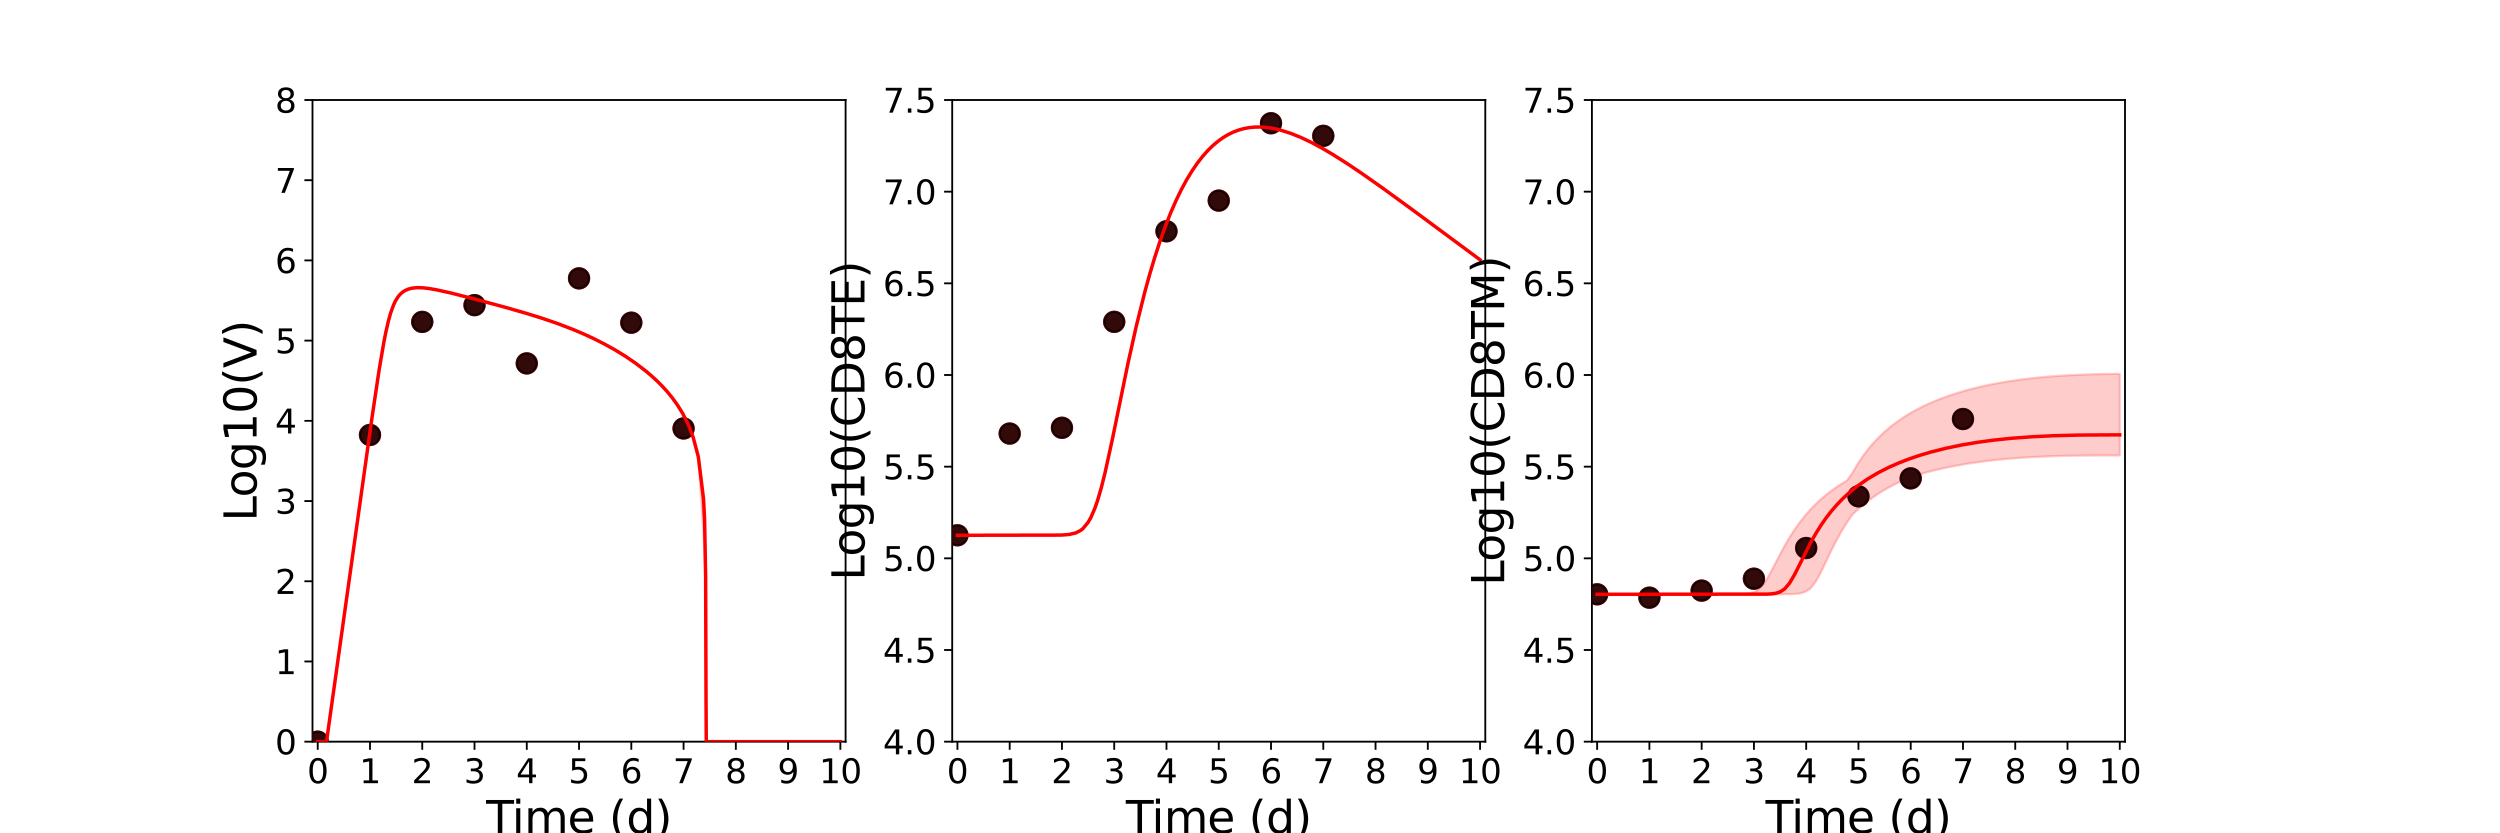 <?xml version="1.0" encoding="utf-8" standalone="no"?>
<!DOCTYPE svg PUBLIC "-//W3C//DTD SVG 1.1//EN"
  "http://www.w3.org/Graphics/SVG/1.1/DTD/svg11.dtd">
<svg xmlns:xlink="http://www.w3.org/1999/xlink" width="1080pt" height="360pt" viewBox="0 0 1080 360" xmlns="http://www.w3.org/2000/svg" version="1.1">
 <defs>
  <style type="text/css">*{stroke-linejoin: round; stroke-linecap: butt}</style>
 </defs>
 <g id="figure_1">
  <g id="patch_1">
   <path d="M 0 360 
L 1080 360 
L 1080 0 
L 0 0 
z
" style="fill: #ffffff"/>
  </g>
  <g id="axes_1">
   <g id="patch_2">
    <path d="M 135 320.4 
L 365.294 320.4 
L 365.294 43.2 
L 135 43.2 
z
" style="fill: #ffffff"/>
   </g>
   <g id="matplotlib.axis_1">
    <g id="xtick_1">
     <g id="line2d_1">
      <defs>
       <path id="m685b5376f7" d="M 0 0 
L 0 3.5 
" style="stroke: #000000; stroke-width: 0.8"/>
      </defs>
      <g>
       <use xlink:href="#m685b5376f7" x="137.258" y="320.4" style="stroke: #000000; stroke-width: 0.8"/>
      </g>
     </g>
     <g id="text_1">
      <!-- 0 -->
      <g transform="translate(132.677 338.342) scale(0.144 -0.144)">
       <defs>
        <path id="DejaVuSans-30" d="M 2034 4250 
Q 1547 4250 1301 3770 
Q 1056 3291 1056 2328 
Q 1056 1369 1301 889 
Q 1547 409 2034 409 
Q 2525 409 2770 889 
Q 3016 1369 3016 2328 
Q 3016 3291 2770 3770 
Q 2525 4250 2034 4250 
z
M 2034 4750 
Q 2819 4750 3233 4129 
Q 3647 3509 3647 2328 
Q 3647 1150 3233 529 
Q 2819 -91 2034 -91 
Q 1250 -91 836 529 
Q 422 1150 422 2328 
Q 422 3509 836 4129 
Q 1250 4750 2034 4750 
z
" transform="scale(0.016)"/>
       </defs>
       <use xlink:href="#DejaVuSans-30"/>
      </g>
     </g>
    </g>
    <g id="xtick_2">
     <g id="line2d_2">
      <g>
       <use xlink:href="#m685b5376f7" x="159.836" y="320.4" style="stroke: #000000; stroke-width: 0.8"/>
      </g>
     </g>
     <g id="text_2">
      <!-- 1 -->
      <g transform="translate(155.255 338.342) scale(0.144 -0.144)">
       <defs>
        <path id="DejaVuSans-31" d="M 794 531 
L 1825 531 
L 1825 4091 
L 703 3866 
L 703 4441 
L 1819 4666 
L 2450 4666 
L 2450 531 
L 3481 531 
L 3481 0 
L 794 0 
L 794 531 
z
" transform="scale(0.016)"/>
       </defs>
       <use xlink:href="#DejaVuSans-31"/>
      </g>
     </g>
    </g>
    <g id="xtick_3">
     <g id="line2d_3">
      <g>
       <use xlink:href="#m685b5376f7" x="182.413" y="320.4" style="stroke: #000000; stroke-width: 0.8"/>
      </g>
     </g>
     <g id="text_3">
      <!-- 2 -->
      <g transform="translate(177.832 338.342) scale(0.144 -0.144)">
       <defs>
        <path id="DejaVuSans-32" d="M 1228 531 
L 3431 531 
L 3431 0 
L 469 0 
L 469 531 
Q 828 903 1448 1529 
Q 2069 2156 2228 2338 
Q 2531 2678 2651 2914 
Q 2772 3150 2772 3378 
Q 2772 3750 2511 3984 
Q 2250 4219 1831 4219 
Q 1534 4219 1204 4116 
Q 875 4013 500 3803 
L 500 4441 
Q 881 4594 1212 4672 
Q 1544 4750 1819 4750 
Q 2544 4750 2975 4387 
Q 3406 4025 3406 3419 
Q 3406 3131 3298 2873 
Q 3191 2616 2906 2266 
Q 2828 2175 2409 1742 
Q 1991 1309 1228 531 
z
" transform="scale(0.016)"/>
       </defs>
       <use xlink:href="#DejaVuSans-32"/>
      </g>
     </g>
    </g>
    <g id="xtick_4">
     <g id="line2d_4">
      <g>
       <use xlink:href="#m685b5376f7" x="204.991" y="320.4" style="stroke: #000000; stroke-width: 0.8"/>
      </g>
     </g>
     <g id="text_4">
      <!-- 3 -->
      <g transform="translate(200.41 338.342) scale(0.144 -0.144)">
       <defs>
        <path id="DejaVuSans-33" d="M 2597 2516 
Q 3050 2419 3304 2112 
Q 3559 1806 3559 1356 
Q 3559 666 3084 287 
Q 2609 -91 1734 -91 
Q 1441 -91 1130 -33 
Q 819 25 488 141 
L 488 750 
Q 750 597 1062 519 
Q 1375 441 1716 441 
Q 2309 441 2620 675 
Q 2931 909 2931 1356 
Q 2931 1769 2642 2001 
Q 2353 2234 1838 2234 
L 1294 2234 
L 1294 2753 
L 1863 2753 
Q 2328 2753 2575 2939 
Q 2822 3125 2822 3475 
Q 2822 3834 2567 4026 
Q 2313 4219 1838 4219 
Q 1578 4219 1281 4162 
Q 984 4106 628 3988 
L 628 4550 
Q 988 4650 1302 4700 
Q 1616 4750 1894 4750 
Q 2613 4750 3031 4423 
Q 3450 4097 3450 3541 
Q 3450 3153 3228 2886 
Q 3006 2619 2597 2516 
z
" transform="scale(0.016)"/>
       </defs>
       <use xlink:href="#DejaVuSans-33"/>
      </g>
     </g>
    </g>
    <g id="xtick_5">
     <g id="line2d_5">
      <g>
       <use xlink:href="#m685b5376f7" x="227.569" y="320.4" style="stroke: #000000; stroke-width: 0.8"/>
      </g>
     </g>
     <g id="text_5">
      <!-- 4 -->
      <g transform="translate(222.988 338.342) scale(0.144 -0.144)">
       <defs>
        <path id="DejaVuSans-34" d="M 2419 4116 
L 825 1625 
L 2419 1625 
L 2419 4116 
z
M 2253 4666 
L 3047 4666 
L 3047 1625 
L 3713 1625 
L 3713 1100 
L 3047 1100 
L 3047 0 
L 2419 0 
L 2419 1100 
L 313 1100 
L 313 1709 
L 2253 4666 
z
" transform="scale(0.016)"/>
       </defs>
       <use xlink:href="#DejaVuSans-34"/>
      </g>
     </g>
    </g>
    <g id="xtick_6">
     <g id="line2d_6">
      <g>
       <use xlink:href="#m685b5376f7" x="250.147" y="320.4" style="stroke: #000000; stroke-width: 0.8"/>
      </g>
     </g>
     <g id="text_6">
      <!-- 5 -->
      <g transform="translate(245.566 338.342) scale(0.144 -0.144)">
       <defs>
        <path id="DejaVuSans-35" d="M 691 4666 
L 3169 4666 
L 3169 4134 
L 1269 4134 
L 1269 2991 
Q 1406 3038 1543 3061 
Q 1681 3084 1819 3084 
Q 2600 3084 3056 2656 
Q 3513 2228 3513 1497 
Q 3513 744 3044 326 
Q 2575 -91 1722 -91 
Q 1428 -91 1123 -41 
Q 819 9 494 109 
L 494 744 
Q 775 591 1075 516 
Q 1375 441 1709 441 
Q 2250 441 2565 725 
Q 2881 1009 2881 1497 
Q 2881 1984 2565 2268 
Q 2250 2553 1709 2553 
Q 1456 2553 1204 2497 
Q 953 2441 691 2322 
L 691 4666 
z
" transform="scale(0.016)"/>
       </defs>
       <use xlink:href="#DejaVuSans-35"/>
      </g>
     </g>
    </g>
    <g id="xtick_7">
     <g id="line2d_7">
      <g>
       <use xlink:href="#m685b5376f7" x="272.725" y="320.4" style="stroke: #000000; stroke-width: 0.8"/>
      </g>
     </g>
     <g id="text_7">
      <!-- 6 -->
      <g transform="translate(268.144 338.342) scale(0.144 -0.144)">
       <defs>
        <path id="DejaVuSans-36" d="M 2113 2584 
Q 1688 2584 1439 2293 
Q 1191 2003 1191 1497 
Q 1191 994 1439 701 
Q 1688 409 2113 409 
Q 2538 409 2786 701 
Q 3034 994 3034 1497 
Q 3034 2003 2786 2293 
Q 2538 2584 2113 2584 
z
M 3366 4563 
L 3366 3988 
Q 3128 4100 2886 4159 
Q 2644 4219 2406 4219 
Q 1781 4219 1451 3797 
Q 1122 3375 1075 2522 
Q 1259 2794 1537 2939 
Q 1816 3084 2150 3084 
Q 2853 3084 3261 2657 
Q 3669 2231 3669 1497 
Q 3669 778 3244 343 
Q 2819 -91 2113 -91 
Q 1303 -91 875 529 
Q 447 1150 447 2328 
Q 447 3434 972 4092 
Q 1497 4750 2381 4750 
Q 2619 4750 2861 4703 
Q 3103 4656 3366 4563 
z
" transform="scale(0.016)"/>
       </defs>
       <use xlink:href="#DejaVuSans-36"/>
      </g>
     </g>
    </g>
    <g id="xtick_8">
     <g id="line2d_8">
      <g>
       <use xlink:href="#m685b5376f7" x="295.303" y="320.4" style="stroke: #000000; stroke-width: 0.8"/>
      </g>
     </g>
     <g id="text_8">
      <!-- 7 -->
      <g transform="translate(290.722 338.342) scale(0.144 -0.144)">
       <defs>
        <path id="DejaVuSans-37" d="M 525 4666 
L 3525 4666 
L 3525 4397 
L 1831 0 
L 1172 0 
L 2766 4134 
L 525 4134 
L 525 4666 
z
" transform="scale(0.016)"/>
       </defs>
       <use xlink:href="#DejaVuSans-37"/>
      </g>
     </g>
    </g>
    <g id="xtick_9">
     <g id="line2d_9">
      <g>
       <use xlink:href="#m685b5376f7" x="317.881" y="320.4" style="stroke: #000000; stroke-width: 0.8"/>
      </g>
     </g>
     <g id="text_9">
      <!-- 8 -->
      <g transform="translate(313.3 338.342) scale(0.144 -0.144)">
       <defs>
        <path id="DejaVuSans-38" d="M 2034 2216 
Q 1584 2216 1326 1975 
Q 1069 1734 1069 1313 
Q 1069 891 1326 650 
Q 1584 409 2034 409 
Q 2484 409 2743 651 
Q 3003 894 3003 1313 
Q 3003 1734 2745 1975 
Q 2488 2216 2034 2216 
z
M 1403 2484 
Q 997 2584 770 2862 
Q 544 3141 544 3541 
Q 544 4100 942 4425 
Q 1341 4750 2034 4750 
Q 2731 4750 3128 4425 
Q 3525 4100 3525 3541 
Q 3525 3141 3298 2862 
Q 3072 2584 2669 2484 
Q 3125 2378 3379 2068 
Q 3634 1759 3634 1313 
Q 3634 634 3220 271 
Q 2806 -91 2034 -91 
Q 1263 -91 848 271 
Q 434 634 434 1313 
Q 434 1759 690 2068 
Q 947 2378 1403 2484 
z
M 1172 3481 
Q 1172 3119 1398 2916 
Q 1625 2713 2034 2713 
Q 2441 2713 2670 2916 
Q 2900 3119 2900 3481 
Q 2900 3844 2670 4047 
Q 2441 4250 2034 4250 
Q 1625 4250 1398 4047 
Q 1172 3844 1172 3481 
z
" transform="scale(0.016)"/>
       </defs>
       <use xlink:href="#DejaVuSans-38"/>
      </g>
     </g>
    </g>
    <g id="xtick_10">
     <g id="line2d_10">
      <g>
       <use xlink:href="#m685b5376f7" x="340.458" y="320.4" style="stroke: #000000; stroke-width: 0.8"/>
      </g>
     </g>
     <g id="text_10">
      <!-- 9 -->
      <g transform="translate(335.877 338.342) scale(0.144 -0.144)">
       <defs>
        <path id="DejaVuSans-39" d="M 703 97 
L 703 672 
Q 941 559 1184 500 
Q 1428 441 1663 441 
Q 2288 441 2617 861 
Q 2947 1281 2994 2138 
Q 2813 1869 2534 1725 
Q 2256 1581 1919 1581 
Q 1219 1581 811 2004 
Q 403 2428 403 3163 
Q 403 3881 828 4315 
Q 1253 4750 1959 4750 
Q 2769 4750 3195 4129 
Q 3622 3509 3622 2328 
Q 3622 1225 3098 567 
Q 2575 -91 1691 -91 
Q 1453 -91 1209 -44 
Q 966 3 703 97 
z
M 1959 2075 
Q 2384 2075 2632 2365 
Q 2881 2656 2881 3163 
Q 2881 3666 2632 3958 
Q 2384 4250 1959 4250 
Q 1534 4250 1286 3958 
Q 1038 3666 1038 3163 
Q 1038 2656 1286 2365 
Q 1534 2075 1959 2075 
z
" transform="scale(0.016)"/>
       </defs>
       <use xlink:href="#DejaVuSans-39"/>
      </g>
     </g>
    </g>
    <g id="xtick_11">
     <g id="line2d_11">
      <g>
       <use xlink:href="#m685b5376f7" x="363.036" y="320.4" style="stroke: #000000; stroke-width: 0.8"/>
      </g>
     </g>
     <g id="text_11">
      <!-- 10 -->
      <g transform="translate(353.874 338.342) scale(0.144 -0.144)">
       <use xlink:href="#DejaVuSans-31"/>
       <use xlink:href="#DejaVuSans-30" x="63.623"/>
      </g>
     </g>
    </g>
    <g id="text_12">
     <!-- Time (d) -->
     <g transform="translate(210.022 359.925) scale(0.192 -0.192)">
      <defs>
       <path id="DejaVuSans-54" d="M -19 4666 
L 3928 4666 
L 3928 4134 
L 2272 4134 
L 2272 0 
L 1638 0 
L 1638 4134 
L -19 4134 
L -19 4666 
z
" transform="scale(0.016)"/>
       <path id="DejaVuSans-69" d="M 603 3500 
L 1178 3500 
L 1178 0 
L 603 0 
L 603 3500 
z
M 603 4863 
L 1178 4863 
L 1178 4134 
L 603 4134 
L 603 4863 
z
" transform="scale(0.016)"/>
       <path id="DejaVuSans-6d" d="M 3328 2828 
Q 3544 3216 3844 3400 
Q 4144 3584 4550 3584 
Q 5097 3584 5394 3201 
Q 5691 2819 5691 2113 
L 5691 0 
L 5113 0 
L 5113 2094 
Q 5113 2597 4934 2840 
Q 4756 3084 4391 3084 
Q 3944 3084 3684 2787 
Q 3425 2491 3425 1978 
L 3425 0 
L 2847 0 
L 2847 2094 
Q 2847 2600 2669 2842 
Q 2491 3084 2119 3084 
Q 1678 3084 1418 2786 
Q 1159 2488 1159 1978 
L 1159 0 
L 581 0 
L 581 3500 
L 1159 3500 
L 1159 2956 
Q 1356 3278 1631 3431 
Q 1906 3584 2284 3584 
Q 2666 3584 2933 3390 
Q 3200 3197 3328 2828 
z
" transform="scale(0.016)"/>
       <path id="DejaVuSans-65" d="M 3597 1894 
L 3597 1613 
L 953 1613 
Q 991 1019 1311 708 
Q 1631 397 2203 397 
Q 2534 397 2845 478 
Q 3156 559 3463 722 
L 3463 178 
Q 3153 47 2828 -22 
Q 2503 -91 2169 -91 
Q 1331 -91 842 396 
Q 353 884 353 1716 
Q 353 2575 817 3079 
Q 1281 3584 2069 3584 
Q 2775 3584 3186 3129 
Q 3597 2675 3597 1894 
z
M 3022 2063 
Q 3016 2534 2758 2815 
Q 2500 3097 2075 3097 
Q 1594 3097 1305 2825 
Q 1016 2553 972 2059 
L 3022 2063 
z
" transform="scale(0.016)"/>
       <path id="DejaVuSans-20" transform="scale(0.016)"/>
       <path id="DejaVuSans-28" d="M 1984 4856 
Q 1566 4138 1362 3434 
Q 1159 2731 1159 2009 
Q 1159 1288 1364 580 
Q 1569 -128 1984 -844 
L 1484 -844 
Q 1016 -109 783 600 
Q 550 1309 550 2009 
Q 550 2706 781 3412 
Q 1013 4119 1484 4856 
L 1984 4856 
z
" transform="scale(0.016)"/>
       <path id="DejaVuSans-64" d="M 2906 2969 
L 2906 4863 
L 3481 4863 
L 3481 0 
L 2906 0 
L 2906 525 
Q 2725 213 2448 61 
Q 2172 -91 1784 -91 
Q 1150 -91 751 415 
Q 353 922 353 1747 
Q 353 2572 751 3078 
Q 1150 3584 1784 3584 
Q 2172 3584 2448 3432 
Q 2725 3281 2906 2969 
z
M 947 1747 
Q 947 1113 1208 752 
Q 1469 391 1925 391 
Q 2381 391 2643 752 
Q 2906 1113 2906 1747 
Q 2906 2381 2643 2742 
Q 2381 3103 1925 3103 
Q 1469 3103 1208 2742 
Q 947 2381 947 1747 
z
" transform="scale(0.016)"/>
       <path id="DejaVuSans-29" d="M 513 4856 
L 1013 4856 
Q 1481 4119 1714 3412 
Q 1947 2706 1947 2009 
Q 1947 1309 1714 600 
Q 1481 -109 1013 -844 
L 513 -844 
Q 928 -128 1133 580 
Q 1338 1288 1338 2009 
Q 1338 2731 1133 3434 
Q 928 4138 513 4856 
z
" transform="scale(0.016)"/>
      </defs>
      <use xlink:href="#DejaVuSans-54"/>
      <use xlink:href="#DejaVuSans-69" x="57.959"/>
      <use xlink:href="#DejaVuSans-6d" x="85.742"/>
      <use xlink:href="#DejaVuSans-65" x="183.154"/>
      <use xlink:href="#DejaVuSans-20" x="244.678"/>
      <use xlink:href="#DejaVuSans-28" x="276.465"/>
      <use xlink:href="#DejaVuSans-64" x="315.479"/>
      <use xlink:href="#DejaVuSans-29" x="378.955"/>
     </g>
    </g>
   </g>
   <g id="matplotlib.axis_2">
    <g id="ytick_1">
     <g id="line2d_12">
      <defs>
       <path id="mf87d0188f7" d="M 0 0 
L -3.5 0 
" style="stroke: #000000; stroke-width: 0.8"/>
      </defs>
      <g>
       <use xlink:href="#mf87d0188f7" x="135" y="320.4" style="stroke: #000000; stroke-width: 0.8"/>
      </g>
     </g>
     <g id="text_13">
      <!-- 0 -->
      <g transform="translate(118.838 325.871) scale(0.144 -0.144)">
       <use xlink:href="#DejaVuSans-30"/>
      </g>
     </g>
    </g>
    <g id="ytick_2">
     <g id="line2d_13">
      <g>
       <use xlink:href="#mf87d0188f7" x="135" y="285.75" style="stroke: #000000; stroke-width: 0.8"/>
      </g>
     </g>
     <g id="text_14">
      <!-- 1 -->
      <g transform="translate(118.838 291.221) scale(0.144 -0.144)">
       <use xlink:href="#DejaVuSans-31"/>
      </g>
     </g>
    </g>
    <g id="ytick_3">
     <g id="line2d_14">
      <g>
       <use xlink:href="#mf87d0188f7" x="135" y="251.1" style="stroke: #000000; stroke-width: 0.8"/>
      </g>
     </g>
     <g id="text_15">
      <!-- 2 -->
      <g transform="translate(118.838 256.571) scale(0.144 -0.144)">
       <use xlink:href="#DejaVuSans-32"/>
      </g>
     </g>
    </g>
    <g id="ytick_4">
     <g id="line2d_15">
      <g>
       <use xlink:href="#mf87d0188f7" x="135" y="216.45" style="stroke: #000000; stroke-width: 0.8"/>
      </g>
     </g>
     <g id="text_16">
      <!-- 3 -->
      <g transform="translate(118.838 221.921) scale(0.144 -0.144)">
       <use xlink:href="#DejaVuSans-33"/>
      </g>
     </g>
    </g>
    <g id="ytick_5">
     <g id="line2d_16">
      <g>
       <use xlink:href="#mf87d0188f7" x="135" y="181.8" style="stroke: #000000; stroke-width: 0.8"/>
      </g>
     </g>
     <g id="text_17">
      <!-- 4 -->
      <g transform="translate(118.838 187.271) scale(0.144 -0.144)">
       <use xlink:href="#DejaVuSans-34"/>
      </g>
     </g>
    </g>
    <g id="ytick_6">
     <g id="line2d_17">
      <g>
       <use xlink:href="#mf87d0188f7" x="135" y="147.15" style="stroke: #000000; stroke-width: 0.8"/>
      </g>
     </g>
     <g id="text_18">
      <!-- 5 -->
      <g transform="translate(118.838 152.621) scale(0.144 -0.144)">
       <use xlink:href="#DejaVuSans-35"/>
      </g>
     </g>
    </g>
    <g id="ytick_7">
     <g id="line2d_18">
      <g>
       <use xlink:href="#mf87d0188f7" x="135" y="112.5" style="stroke: #000000; stroke-width: 0.8"/>
      </g>
     </g>
     <g id="text_19">
      <!-- 6 -->
      <g transform="translate(118.838 117.971) scale(0.144 -0.144)">
       <use xlink:href="#DejaVuSans-36"/>
      </g>
     </g>
    </g>
    <g id="ytick_8">
     <g id="line2d_19">
      <g>
       <use xlink:href="#mf87d0188f7" x="135" y="77.85" style="stroke: #000000; stroke-width: 0.8"/>
      </g>
     </g>
     <g id="text_20">
      <!-- 7 -->
      <g transform="translate(118.838 83.321) scale(0.144 -0.144)">
       <use xlink:href="#DejaVuSans-37"/>
      </g>
     </g>
    </g>
    <g id="ytick_9">
     <g id="line2d_20">
      <g>
       <use xlink:href="#mf87d0188f7" x="135" y="43.2" style="stroke: #000000; stroke-width: 0.8"/>
      </g>
     </g>
     <g id="text_21">
      <!-- 8 -->
      <g transform="translate(118.838 48.671) scale(0.144 -0.144)">
       <use xlink:href="#DejaVuSans-38"/>
      </g>
     </g>
    </g>
    <g id="text_22">
     <!-- Log10(V) -->
     <g transform="translate(110.845 225.224) rotate(-90) scale(0.192 -0.192)">
      <defs>
       <path id="DejaVuSans-4c" d="M 628 4666 
L 1259 4666 
L 1259 531 
L 3531 531 
L 3531 0 
L 628 0 
L 628 4666 
z
" transform="scale(0.016)"/>
       <path id="DejaVuSans-6f" d="M 1959 3097 
Q 1497 3097 1228 2736 
Q 959 2375 959 1747 
Q 959 1119 1226 758 
Q 1494 397 1959 397 
Q 2419 397 2687 759 
Q 2956 1122 2956 1747 
Q 2956 2369 2687 2733 
Q 2419 3097 1959 3097 
z
M 1959 3584 
Q 2709 3584 3137 3096 
Q 3566 2609 3566 1747 
Q 3566 888 3137 398 
Q 2709 -91 1959 -91 
Q 1206 -91 779 398 
Q 353 888 353 1747 
Q 353 2609 779 3096 
Q 1206 3584 1959 3584 
z
" transform="scale(0.016)"/>
       <path id="DejaVuSans-67" d="M 2906 1791 
Q 2906 2416 2648 2759 
Q 2391 3103 1925 3103 
Q 1463 3103 1205 2759 
Q 947 2416 947 1791 
Q 947 1169 1205 825 
Q 1463 481 1925 481 
Q 2391 481 2648 825 
Q 2906 1169 2906 1791 
z
M 3481 434 
Q 3481 -459 3084 -895 
Q 2688 -1331 1869 -1331 
Q 1566 -1331 1297 -1286 
Q 1028 -1241 775 -1147 
L 775 -588 
Q 1028 -725 1275 -790 
Q 1522 -856 1778 -856 
Q 2344 -856 2625 -561 
Q 2906 -266 2906 331 
L 2906 616 
Q 2728 306 2450 153 
Q 2172 0 1784 0 
Q 1141 0 747 490 
Q 353 981 353 1791 
Q 353 2603 747 3093 
Q 1141 3584 1784 3584 
Q 2172 3584 2450 3431 
Q 2728 3278 2906 2969 
L 2906 3500 
L 3481 3500 
L 3481 434 
z
" transform="scale(0.016)"/>
       <path id="DejaVuSans-56" d="M 1831 0 
L 50 4666 
L 709 4666 
L 2188 738 
L 3669 4666 
L 4325 4666 
L 2547 0 
L 1831 0 
z
" transform="scale(0.016)"/>
      </defs>
      <use xlink:href="#DejaVuSans-4c"/>
      <use xlink:href="#DejaVuSans-6f" x="53.963"/>
      <use xlink:href="#DejaVuSans-67" x="115.145"/>
      <use xlink:href="#DejaVuSans-31" x="178.621"/>
      <use xlink:href="#DejaVuSans-30" x="242.244"/>
      <use xlink:href="#DejaVuSans-28" x="305.867"/>
      <use xlink:href="#DejaVuSans-56" x="344.881"/>
      <use xlink:href="#DejaVuSans-29" x="413.289"/>
     </g>
    </g>
   </g>
   <g id="patch_3">
    <path d="M 135 320.4 
L 135 43.2 
" style="fill: none; stroke: #000000; stroke-width: 0.8; stroke-linejoin: miter; stroke-linecap: square"/>
   </g>
   <g id="patch_4">
    <path d="M 365.294 320.4 
L 365.294 43.2 
" style="fill: none; stroke: #000000; stroke-width: 0.8; stroke-linejoin: miter; stroke-linecap: square"/>
   </g>
   <g id="patch_5">
    <path d="M 135 320.4 
L 365.294 320.4 
" style="fill: none; stroke: #000000; stroke-width: 0.8; stroke-linejoin: miter; stroke-linecap: square"/>
   </g>
   <g id="patch_6">
    <path d="M 135 43.2 
L 365.294 43.2 
" style="fill: none; stroke: #000000; stroke-width: 0.8; stroke-linejoin: miter; stroke-linecap: square"/>
   </g>
   <g id="PolyCollection_1">
    <defs>
     <path id="m33e3bb30f1" d="M 137.258 -39.6 
L 137.258 -39.6 
L 137.258 -39.6 
L 137.26 -39.6 
L 137.283 -39.6 
L 137.342 -39.6 
L 137.42 -39.6 
L 137.659 -39.6 
L 137.898 -39.6 
L 138.355 -39.6 
L 138.813 -39.6 
L 139.521 -39.6 
L 140.229 -39.6 
L 141.104 -39.956 
L 141.75 -44.643 
L 142.632 -50.779 
L 143.354 -55.883 
L 144.423 -63.544 
L 145.146 -68.699 
L 146.373 -77.52 
L 147.103 -82.725 
L 148.177 -90.416 
L 148.952 -95.944 
L 150.151 -104.556 
L 150.927 -110.088 
L 152.013 -117.867 
L 152.819 -123.615 
L 154.005 -132.125 
L 154.805 -137.822 
L 155.891 -145.586 
L 156.714 -151.431 
L 157.887 -159.796 
L 158.701 -165.552 
L 159.796 -173.273 
L 160.63 -179.082 
L 161.811 -187.222 
L 162.644 -192.809 
L 163.78 -200.18 
L 164.638 -205.45 
L 165.868 -212.406 
L 166.723 -216.702 
L 167.879 -221.678 
L 168.757 -224.789 
L 170.019 -228.274 
L 170.903 -230.114 
L 171.979 -231.815 
L 172.825 -232.825 
L 173.817 -233.727 
L 174.809 -234.395 
L 175.656 -234.822 
L 176.388 -235.106 
L 177.049 -235.306 
L 177.625 -235.443 
L 178.139 -235.539 
L 178.597 -235.607 
L 179.055 -235.659 
L 179.429 -235.691 
L 179.769 -235.713 
L 180.109 -235.728 
L 180.384 -235.735 
L 180.697 -235.739 
L 181.647 -235.723 
L 182.05 -235.705 
L 182.998 -235.639 
L 183.512 -235.591 
L 184.738 -235.448 
L 185.483 -235.344 
L 187.496 -235.01 
L 188.403 -234.838 
L 190.395 -234.432 
L 191.448 -234.202 
L 193.706 -233.684 
L 194.834 -233.414 
L 196.635 -232.974 
L 197.803 -232.683 
L 199.411 -232.276 
L 201.018 -231.864 
L 202.626 -231.447 
L 204.234 -231.027 
L 205.952 -230.575 
L 207.263 -230.227 
L 209.084 -229.743 
L 210.905 -229.255 
L 212.726 -228.764 
L 214.547 -228.269 
L 216.368 -227.771 
L 218.224 -227.258 
L 220.392 -226.652 
L 222.65 -226.011 
L 224.908 -225.359 
L 227.166 -224.692 
L 229.423 -224.01 
L 231.681 -223.31 
L 233.939 -222.589 
L 236.197 -221.845 
L 238.455 -221.075 
L 240.712 -220.278 
L 242.97 -219.449 
L 245.228 -218.588 
L 247.486 -217.691 
L 249.743 -216.756 
L 252.001 -215.78 
L 254.259 -214.761 
L 256.517 -213.696 
L 258.775 -212.583 
L 261.032 -211.417 
L 263.29 -210.195 
L 265.548 -208.913 
L 267.806 -207.566 
L 270.064 -206.149 
L 272.321 -204.654 
L 274.579 -203.072 
L 276.837 -201.394 
L 279.095 -199.605 
L 281.352 -197.688 
L 283.61 -195.621 
L 285.868 -193.373 
L 288.126 -190.899 
L 290.384 -188.14 
L 292.641 -184.998 
L 294.899 -181.319 
L 297.157 -176.82 
L 299.415 -170.892 
L 301.673 -161.68 
L 303.93 -129.7 
L 304.382 -120.361 
L 304.833 -109.296 
L 304.898 -97.829 
L 304.9 -97.281 
L 304.901 -97.171 
L 304.906 -95.706 
L 304.906 -95.601 
L 304.909 -94.554 
L 304.911 -93.638 
L 304.913 -92.974 
L 304.915 -92.338 
L 304.917 -91.241 
L 304.918 -91.021 
L 304.918 -90.977 
L 304.919 -90.538 
L 304.921 -89.625 
L 304.925 -88.323 
L 304.935 -84.05 
L 304.962 -71.515 
L 304.998 -55.843 
L 305.047 -39.6 
L 305.104 -39.6 
L 305.177 -39.6 
L 305.262 -39.6 
L 305.436 -39.6 
L 305.893 -39.6 
L 306.759 -39.6 
L 308.488 -39.6 
L 309.916 -39.6 
L 312.173 -39.6 
L 314.034 -39.6 
L 316.291 -39.6 
L 318.549 -39.6 
L 320.807 -39.6 
L 323.065 -39.6 
L 325.323 -39.6 
L 327.58 -39.6 
L 329.838 -39.6 
L 332.096 -39.6 
L 334.354 -39.6 
L 336.611 -39.6 
L 338.869 -39.6 
L 341.127 -39.6 
L 343.385 -39.6 
L 345.643 -39.6 
L 347.9 -39.6 
L 350.158 -39.6 
L 352.416 -39.6 
L 354.674 -39.6 
L 356.932 -39.6 
L 359.189 -39.6 
L 361.447 -39.6 
L 363.036 -39.6 
L 363.036 -39.6 
L 363.036 -39.6 
L 361.447 -39.6 
L 359.189 -39.6 
L 356.932 -39.6 
L 354.674 -39.6 
L 352.416 -39.6 
L 350.158 -39.6 
L 347.9 -39.6 
L 345.643 -39.6 
L 343.385 -39.6 
L 341.127 -39.6 
L 338.869 -39.6 
L 336.611 -39.6 
L 334.354 -39.6 
L 332.096 -39.6 
L 329.838 -39.6 
L 327.58 -39.6 
L 325.323 -39.6 
L 323.065 -39.6 
L 320.807 -39.6 
L 318.549 -39.6 
L 316.291 -39.6 
L 314.034 -39.6 
L 312.173 -39.6 
L 309.916 -39.6 
L 308.488 -39.6 
L 306.759 -39.6 
L 305.893 -39.6 
L 305.436 -39.6 
L 305.262 -39.6 
L 305.177 -39.6 
L 305.104 -39.623 
L 305.047 -45.672 
L 304.998 -61.963 
L 304.962 -76.669 
L 304.935 -87.597 
L 304.925 -91.761 
L 304.921 -93.055 
L 304.919 -93.945 
L 304.918 -94.365 
L 304.918 -94.406 
L 304.917 -94.612 
L 304.915 -95.585 
L 304.913 -96.12 
L 304.911 -96.683 
L 304.909 -97.479 
L 304.906 -98.442 
L 304.906 -98.525 
L 304.901 -99.905 
L 304.9 -100.043 
L 304.898 -100.732 
L 304.833 -111.132 
L 304.382 -135.432 
L 303.93 -144.434 
L 301.673 -162.699 
L 299.415 -171.216 
L 297.157 -176.98 
L 294.899 -181.415 
L 292.641 -185.062 
L 290.384 -188.186 
L 288.126 -190.934 
L 285.868 -193.4 
L 283.61 -195.644 
L 281.352 -197.707 
L 279.095 -199.621 
L 276.837 -201.408 
L 274.579 -203.084 
L 272.321 -204.665 
L 270.064 -206.159 
L 267.806 -207.575 
L 265.548 -208.921 
L 263.29 -210.203 
L 261.032 -211.424 
L 258.775 -212.589 
L 256.517 -213.703 
L 254.259 -214.767 
L 252.001 -215.786 
L 249.743 -216.761 
L 247.486 -217.696 
L 245.228 -218.592 
L 242.97 -219.453 
L 240.712 -220.281 
L 238.455 -221.079 
L 236.197 -221.848 
L 233.939 -222.592 
L 231.681 -223.313 
L 229.423 -224.013 
L 227.166 -224.694 
L 224.908 -225.36 
L 222.65 -226.012 
L 220.392 -226.653 
L 218.224 -227.259 
L 216.368 -227.771 
L 214.547 -228.27 
L 212.726 -228.764 
L 210.905 -229.255 
L 209.084 -229.743 
L 207.263 -230.228 
L 205.952 -230.575 
L 204.234 -231.028 
L 202.626 -231.448 
L 201.018 -231.865 
L 199.411 -232.277 
L 197.803 -232.684 
L 196.635 -232.976 
L 194.834 -233.416 
L 193.706 -233.686 
L 191.448 -234.204 
L 190.395 -234.434 
L 188.403 -234.841 
L 187.496 -235.011 
L 185.483 -235.344 
L 184.738 -235.448 
L 183.512 -235.591 
L 182.998 -235.639 
L 182.05 -235.705 
L 181.647 -235.723 
L 180.697 -235.739 
L 180.384 -235.735 
L 180.109 -235.728 
L 179.769 -235.713 
L 179.429 -235.691 
L 179.055 -235.659 
L 178.597 -235.607 
L 178.139 -235.539 
L 177.625 -235.443 
L 177.049 -235.306 
L 176.388 -235.106 
L 175.656 -234.822 
L 174.809 -234.395 
L 173.817 -233.727 
L 172.825 -232.825 
L 171.979 -231.815 
L 170.903 -230.114 
L 170.019 -228.274 
L 168.757 -224.789 
L 167.879 -221.678 
L 166.723 -216.702 
L 165.868 -212.406 
L 164.638 -205.45 
L 163.78 -200.18 
L 162.644 -192.809 
L 161.811 -187.222 
L 160.63 -179.082 
L 159.796 -173.273 
L 158.701 -165.552 
L 157.887 -159.796 
L 156.714 -151.431 
L 155.891 -145.586 
L 154.805 -137.822 
L 154.005 -132.125 
L 152.819 -123.615 
L 152.013 -117.867 
L 150.927 -110.088 
L 150.151 -104.556 
L 148.952 -95.944 
L 148.177 -90.416 
L 147.103 -82.725 
L 146.373 -77.52 
L 145.146 -68.699 
L 144.423 -63.544 
L 143.354 -55.883 
L 142.632 -50.779 
L 141.75 -44.643 
L 141.104 -39.956 
L 140.229 -39.6 
L 139.521 -39.6 
L 138.813 -39.6 
L 138.355 -39.6 
L 137.898 -39.6 
L 137.659 -39.6 
L 137.42 -39.6 
L 137.342 -39.6 
L 137.283 -39.6 
L 137.26 -39.6 
L 137.258 -39.6 
L 137.258 -39.6 
z
" style="stroke: #ff0000; stroke-opacity: 0.2"/>
    </defs>
    <g clip-path="url(#p93894ec080)">
     <use xlink:href="#m33e3bb30f1" x="0" y="360" style="fill: #ff0000; fill-opacity: 0.2; stroke: #ff0000; stroke-opacity: 0.2"/>
    </g>
   </g>
   <g id="PathCollection_1">
    <defs>
     <path id="m8ee3a9f7d7" d="M 0 4.33 
C 1.148 4.33 2.25 3.874 3.062 3.062 
C 3.874 2.25 4.33 1.148 4.33 0 
C 4.33 -1.148 3.874 -2.25 3.062 -3.062 
C 2.25 -3.874 1.148 -4.33 0 -4.33 
C -1.148 -4.33 -2.25 -3.874 -3.062 -3.062 
C -3.874 -2.25 -4.33 -1.148 -4.33 0 
C -4.33 1.148 -3.874 2.25 -3.062 3.062 
C -2.25 3.874 -1.148 4.33 0 4.33 
z
" style="stroke: #ff0000; stroke-opacity: 0.8"/>
    </defs>
    <g clip-path="url(#p93894ec080)">
     <use xlink:href="#m8ee3a9f7d7" x="137.258" y="320.4" style="fill: #ff0000; fill-opacity: 0.8; stroke: #ff0000; stroke-opacity: 0.8"/>
     <use xlink:href="#m8ee3a9f7d7" x="159.836" y="187.901" style="fill: #ff0000; fill-opacity: 0.8; stroke: #ff0000; stroke-opacity: 0.8"/>
     <use xlink:href="#m8ee3a9f7d7" x="182.413" y="139.059" style="fill: #ff0000; fill-opacity: 0.8; stroke: #ff0000; stroke-opacity: 0.8"/>
     <use xlink:href="#m8ee3a9f7d7" x="204.991" y="131.822" style="fill: #ff0000; fill-opacity: 0.8; stroke: #ff0000; stroke-opacity: 0.8"/>
     <use xlink:href="#m8ee3a9f7d7" x="227.569" y="156.988" style="fill: #ff0000; fill-opacity: 0.8; stroke: #ff0000; stroke-opacity: 0.8"/>
     <use xlink:href="#m8ee3a9f7d7" x="250.147" y="120.25" style="fill: #ff0000; fill-opacity: 0.8; stroke: #ff0000; stroke-opacity: 0.8"/>
     <use xlink:href="#m8ee3a9f7d7" x="272.725" y="139.407" style="fill: #ff0000; fill-opacity: 0.8; stroke: #ff0000; stroke-opacity: 0.8"/>
     <use xlink:href="#m8ee3a9f7d7" x="295.303" y="185.092" style="fill: #ff0000; fill-opacity: 0.8; stroke: #ff0000; stroke-opacity: 0.8"/>
    </g>
   </g>
   <g id="PathCollection_2">
    <defs>
     <path id="mcc6b7083d7" d="M 0 4.33 
C 1.148 4.33 2.25 3.874 3.062 3.062 
C 3.874 2.25 4.33 1.148 4.33 0 
C 4.33 -1.148 3.874 -2.25 3.062 -3.062 
C 2.25 -3.874 1.148 -4.33 0 -4.33 
C -1.148 -4.33 -2.25 -3.874 -3.062 -3.062 
C -3.874 -2.25 -4.33 -1.148 -4.33 0 
C -4.33 1.148 -3.874 2.25 -3.062 3.062 
C -2.25 3.874 -1.148 4.33 0 4.33 
z
" style="stroke: #000000; stroke-opacity: 0.8"/>
    </defs>
    <g clip-path="url(#p93894ec080)">
     <use xlink:href="#mcc6b7083d7" x="137.258" y="320.4" style="fill-opacity: 0.8; stroke: #000000; stroke-opacity: 0.8"/>
     <use xlink:href="#mcc6b7083d7" x="159.836" y="187.901" style="fill-opacity: 0.8; stroke: #000000; stroke-opacity: 0.8"/>
     <use xlink:href="#mcc6b7083d7" x="182.413" y="139.059" style="fill-opacity: 0.8; stroke: #000000; stroke-opacity: 0.8"/>
     <use xlink:href="#mcc6b7083d7" x="204.991" y="131.822" style="fill-opacity: 0.8; stroke: #000000; stroke-opacity: 0.8"/>
     <use xlink:href="#mcc6b7083d7" x="227.569" y="156.988" style="fill-opacity: 0.8; stroke: #000000; stroke-opacity: 0.8"/>
     <use xlink:href="#mcc6b7083d7" x="250.147" y="120.25" style="fill-opacity: 0.8; stroke: #000000; stroke-opacity: 0.8"/>
     <use xlink:href="#mcc6b7083d7" x="272.725" y="139.407" style="fill-opacity: 0.8; stroke: #000000; stroke-opacity: 0.8"/>
     <use xlink:href="#mcc6b7083d7" x="295.303" y="185.092" style="fill-opacity: 0.8; stroke: #000000; stroke-opacity: 0.8"/>
    </g>
   </g>
   <g id="line2d_21">
    <path d="M 137.258 320.4 
L 140.229 320.4 
L 141.104 320.044 
L 147.103 277.275 
L 160.63 180.918 
L 163.78 159.82 
L 165.868 147.594 
L 166.723 143.298 
L 167.879 138.322 
L 168.757 135.211 
L 170.019 131.726 
L 170.903 129.886 
L 171.979 128.185 
L 172.825 127.175 
L 173.817 126.273 
L 174.809 125.605 
L 176.388 124.894 
L 178.139 124.461 
L 180.109 124.272 
L 182.05 124.295 
L 184.738 124.552 
L 188.403 125.159 
L 194.834 126.584 
L 204.234 128.972 
L 218.224 132.741 
L 227.166 135.306 
L 233.939 137.408 
L 240.712 139.719 
L 247.486 142.304 
L 252.001 144.214 
L 256.517 146.297 
L 261.032 148.576 
L 265.548 151.079 
L 270.064 153.841 
L 274.579 156.916 
L 279.095 160.379 
L 281.352 162.293 
L 283.61 164.356 
L 285.868 166.6 
L 288.126 169.066 
L 290.384 171.814 
L 292.641 174.938 
L 294.899 178.585 
L 297.157 183.02 
L 299.415 188.784 
L 301.673 197.301 
L 303.93 215.566 
L 304.382 224.568 
L 304.833 248.941 
L 304.998 300.926 
L 305.104 320.4 
L 363.036 320.4 
L 363.036 320.4 
" clip-path="url(#p93894ec080)" style="fill: none; stroke: #ff0000; stroke-width: 1.5; stroke-linecap: square"/>
   </g>
  </g>
  <g id="axes_2">
   <g id="patch_7">
    <path d="M 411.353 320.4 
L 641.647 320.4 
L 641.647 43.2 
L 411.353 43.2 
z
" style="fill: #ffffff"/>
   </g>
   <g id="matplotlib.axis_3">
    <g id="xtick_12">
     <g id="line2d_22">
      <g>
       <use xlink:href="#m685b5376f7" x="413.611" y="320.4" style="stroke: #000000; stroke-width: 0.8"/>
      </g>
     </g>
     <g id="text_23">
      <!-- 0 -->
      <g transform="translate(409.03 338.342) scale(0.144 -0.144)">
       <use xlink:href="#DejaVuSans-30"/>
      </g>
     </g>
    </g>
    <g id="xtick_13">
     <g id="line2d_23">
      <g>
       <use xlink:href="#m685b5376f7" x="436.189" y="320.4" style="stroke: #000000; stroke-width: 0.8"/>
      </g>
     </g>
     <g id="text_24">
      <!-- 1 -->
      <g transform="translate(431.608 338.342) scale(0.144 -0.144)">
       <use xlink:href="#DejaVuSans-31"/>
      </g>
     </g>
    </g>
    <g id="xtick_14">
     <g id="line2d_24">
      <g>
       <use xlink:href="#m685b5376f7" x="458.766" y="320.4" style="stroke: #000000; stroke-width: 0.8"/>
      </g>
     </g>
     <g id="text_25">
      <!-- 2 -->
      <g transform="translate(454.185 338.342) scale(0.144 -0.144)">
       <use xlink:href="#DejaVuSans-32"/>
      </g>
     </g>
    </g>
    <g id="xtick_15">
     <g id="line2d_25">
      <g>
       <use xlink:href="#m685b5376f7" x="481.344" y="320.4" style="stroke: #000000; stroke-width: 0.8"/>
      </g>
     </g>
     <g id="text_26">
      <!-- 3 -->
      <g transform="translate(476.763 338.342) scale(0.144 -0.144)">
       <use xlink:href="#DejaVuSans-33"/>
      </g>
     </g>
    </g>
    <g id="xtick_16">
     <g id="line2d_26">
      <g>
       <use xlink:href="#m685b5376f7" x="503.922" y="320.4" style="stroke: #000000; stroke-width: 0.8"/>
      </g>
     </g>
     <g id="text_27">
      <!-- 4 -->
      <g transform="translate(499.341 338.342) scale(0.144 -0.144)">
       <use xlink:href="#DejaVuSans-34"/>
      </g>
     </g>
    </g>
    <g id="xtick_17">
     <g id="line2d_27">
      <g>
       <use xlink:href="#m685b5376f7" x="526.5" y="320.4" style="stroke: #000000; stroke-width: 0.8"/>
      </g>
     </g>
     <g id="text_28">
      <!-- 5 -->
      <g transform="translate(521.919 338.342) scale(0.144 -0.144)">
       <use xlink:href="#DejaVuSans-35"/>
      </g>
     </g>
    </g>
    <g id="xtick_18">
     <g id="line2d_28">
      <g>
       <use xlink:href="#m685b5376f7" x="549.078" y="320.4" style="stroke: #000000; stroke-width: 0.8"/>
      </g>
     </g>
     <g id="text_29">
      <!-- 6 -->
      <g transform="translate(544.497 338.342) scale(0.144 -0.144)">
       <use xlink:href="#DejaVuSans-36"/>
      </g>
     </g>
    </g>
    <g id="xtick_19">
     <g id="line2d_29">
      <g>
       <use xlink:href="#m685b5376f7" x="571.656" y="320.4" style="stroke: #000000; stroke-width: 0.8"/>
      </g>
     </g>
     <g id="text_30">
      <!-- 7 -->
      <g transform="translate(567.075 338.342) scale(0.144 -0.144)">
       <use xlink:href="#DejaVuSans-37"/>
      </g>
     </g>
    </g>
    <g id="xtick_20">
     <g id="line2d_30">
      <g>
       <use xlink:href="#m685b5376f7" x="594.234" y="320.4" style="stroke: #000000; stroke-width: 0.8"/>
      </g>
     </g>
     <g id="text_31">
      <!-- 8 -->
      <g transform="translate(589.653 338.342) scale(0.144 -0.144)">
       <use xlink:href="#DejaVuSans-38"/>
      </g>
     </g>
    </g>
    <g id="xtick_21">
     <g id="line2d_31">
      <g>
       <use xlink:href="#m685b5376f7" x="616.811" y="320.4" style="stroke: #000000; stroke-width: 0.8"/>
      </g>
     </g>
     <g id="text_32">
      <!-- 9 -->
      <g transform="translate(612.23 338.342) scale(0.144 -0.144)">
       <use xlink:href="#DejaVuSans-39"/>
      </g>
     </g>
    </g>
    <g id="xtick_22">
     <g id="line2d_32">
      <g>
       <use xlink:href="#m685b5376f7" x="639.389" y="320.4" style="stroke: #000000; stroke-width: 0.8"/>
      </g>
     </g>
     <g id="text_33">
      <!-- 10 -->
      <g transform="translate(630.227 338.342) scale(0.144 -0.144)">
       <use xlink:href="#DejaVuSans-31"/>
       <use xlink:href="#DejaVuSans-30" x="63.623"/>
      </g>
     </g>
    </g>
    <g id="text_34">
     <!-- Time (d) -->
     <g transform="translate(486.375 359.925) scale(0.192 -0.192)">
      <use xlink:href="#DejaVuSans-54"/>
      <use xlink:href="#DejaVuSans-69" x="57.959"/>
      <use xlink:href="#DejaVuSans-6d" x="85.742"/>
      <use xlink:href="#DejaVuSans-65" x="183.154"/>
      <use xlink:href="#DejaVuSans-20" x="244.678"/>
      <use xlink:href="#DejaVuSans-28" x="276.465"/>
      <use xlink:href="#DejaVuSans-64" x="315.479"/>
      <use xlink:href="#DejaVuSans-29" x="378.955"/>
     </g>
    </g>
   </g>
   <g id="matplotlib.axis_4">
    <g id="ytick_10">
     <g id="line2d_33">
      <g>
       <use xlink:href="#mf87d0188f7" x="411.353" y="320.4" style="stroke: #000000; stroke-width: 0.8"/>
      </g>
     </g>
     <g id="text_35">
      <!-- 4.0 -->
      <g transform="translate(381.452 325.871) scale(0.144 -0.144)">
       <defs>
        <path id="DejaVuSans-2e" d="M 684 794 
L 1344 794 
L 1344 0 
L 684 0 
L 684 794 
z
" transform="scale(0.016)"/>
       </defs>
       <use xlink:href="#DejaVuSans-34"/>
       <use xlink:href="#DejaVuSans-2e" x="63.623"/>
       <use xlink:href="#DejaVuSans-30" x="95.41"/>
      </g>
     </g>
    </g>
    <g id="ytick_11">
     <g id="line2d_34">
      <g>
       <use xlink:href="#mf87d0188f7" x="411.353" y="280.8" style="stroke: #000000; stroke-width: 0.8"/>
      </g>
     </g>
     <g id="text_36">
      <!-- 4.5 -->
      <g transform="translate(381.452 286.271) scale(0.144 -0.144)">
       <use xlink:href="#DejaVuSans-34"/>
       <use xlink:href="#DejaVuSans-2e" x="63.623"/>
       <use xlink:href="#DejaVuSans-35" x="95.41"/>
      </g>
     </g>
    </g>
    <g id="ytick_12">
     <g id="line2d_35">
      <g>
       <use xlink:href="#mf87d0188f7" x="411.353" y="241.2" style="stroke: #000000; stroke-width: 0.8"/>
      </g>
     </g>
     <g id="text_37">
      <!-- 5.0 -->
      <g transform="translate(381.452 246.671) scale(0.144 -0.144)">
       <use xlink:href="#DejaVuSans-35"/>
       <use xlink:href="#DejaVuSans-2e" x="63.623"/>
       <use xlink:href="#DejaVuSans-30" x="95.41"/>
      </g>
     </g>
    </g>
    <g id="ytick_13">
     <g id="line2d_36">
      <g>
       <use xlink:href="#mf87d0188f7" x="411.353" y="201.6" style="stroke: #000000; stroke-width: 0.8"/>
      </g>
     </g>
     <g id="text_38">
      <!-- 5.5 -->
      <g transform="translate(381.452 207.071) scale(0.144 -0.144)">
       <use xlink:href="#DejaVuSans-35"/>
       <use xlink:href="#DejaVuSans-2e" x="63.623"/>
       <use xlink:href="#DejaVuSans-35" x="95.41"/>
      </g>
     </g>
    </g>
    <g id="ytick_14">
     <g id="line2d_37">
      <g>
       <use xlink:href="#mf87d0188f7" x="411.353" y="162" style="stroke: #000000; stroke-width: 0.8"/>
      </g>
     </g>
     <g id="text_39">
      <!-- 6.0 -->
      <g transform="translate(381.452 167.471) scale(0.144 -0.144)">
       <use xlink:href="#DejaVuSans-36"/>
       <use xlink:href="#DejaVuSans-2e" x="63.623"/>
       <use xlink:href="#DejaVuSans-30" x="95.41"/>
      </g>
     </g>
    </g>
    <g id="ytick_15">
     <g id="line2d_38">
      <g>
       <use xlink:href="#mf87d0188f7" x="411.353" y="122.4" style="stroke: #000000; stroke-width: 0.8"/>
      </g>
     </g>
     <g id="text_40">
      <!-- 6.5 -->
      <g transform="translate(381.452 127.871) scale(0.144 -0.144)">
       <use xlink:href="#DejaVuSans-36"/>
       <use xlink:href="#DejaVuSans-2e" x="63.623"/>
       <use xlink:href="#DejaVuSans-35" x="95.41"/>
      </g>
     </g>
    </g>
    <g id="ytick_16">
     <g id="line2d_39">
      <g>
       <use xlink:href="#mf87d0188f7" x="411.353" y="82.8" style="stroke: #000000; stroke-width: 0.8"/>
      </g>
     </g>
     <g id="text_41">
      <!-- 7.0 -->
      <g transform="translate(381.452 88.271) scale(0.144 -0.144)">
       <use xlink:href="#DejaVuSans-37"/>
       <use xlink:href="#DejaVuSans-2e" x="63.623"/>
       <use xlink:href="#DejaVuSans-30" x="95.41"/>
      </g>
     </g>
    </g>
    <g id="ytick_17">
     <g id="line2d_40">
      <g>
       <use xlink:href="#mf87d0188f7" x="411.353" y="43.2" style="stroke: #000000; stroke-width: 0.8"/>
      </g>
     </g>
     <g id="text_42">
      <!-- 7.5 -->
      <g transform="translate(381.452 48.671) scale(0.144 -0.144)">
       <use xlink:href="#DejaVuSans-37"/>
       <use xlink:href="#DejaVuSans-2e" x="63.623"/>
       <use xlink:href="#DejaVuSans-35" x="95.41"/>
      </g>
     </g>
    </g>
    <g id="text_43">
     <!-- Log10(CD8TE) -->
     <g transform="translate(373.459 250.79) rotate(-90) scale(0.192 -0.192)">
      <defs>
       <path id="DejaVuSans-43" d="M 4122 4306 
L 4122 3641 
Q 3803 3938 3442 4084 
Q 3081 4231 2675 4231 
Q 1875 4231 1450 3742 
Q 1025 3253 1025 2328 
Q 1025 1406 1450 917 
Q 1875 428 2675 428 
Q 3081 428 3442 575 
Q 3803 722 4122 1019 
L 4122 359 
Q 3791 134 3420 21 
Q 3050 -91 2638 -91 
Q 1578 -91 968 557 
Q 359 1206 359 2328 
Q 359 3453 968 4101 
Q 1578 4750 2638 4750 
Q 3056 4750 3426 4639 
Q 3797 4528 4122 4306 
z
" transform="scale(0.016)"/>
       <path id="DejaVuSans-44" d="M 1259 4147 
L 1259 519 
L 2022 519 
Q 2988 519 3436 956 
Q 3884 1394 3884 2338 
Q 3884 3275 3436 3711 
Q 2988 4147 2022 4147 
L 1259 4147 
z
M 628 4666 
L 1925 4666 
Q 3281 4666 3915 4102 
Q 4550 3538 4550 2338 
Q 4550 1131 3912 565 
Q 3275 0 1925 0 
L 628 0 
L 628 4666 
z
" transform="scale(0.016)"/>
       <path id="DejaVuSans-45" d="M 628 4666 
L 3578 4666 
L 3578 4134 
L 1259 4134 
L 1259 2753 
L 3481 2753 
L 3481 2222 
L 1259 2222 
L 1259 531 
L 3634 531 
L 3634 0 
L 628 0 
L 628 4666 
z
" transform="scale(0.016)"/>
      </defs>
      <use xlink:href="#DejaVuSans-4c"/>
      <use xlink:href="#DejaVuSans-6f" x="53.963"/>
      <use xlink:href="#DejaVuSans-67" x="115.145"/>
      <use xlink:href="#DejaVuSans-31" x="178.621"/>
      <use xlink:href="#DejaVuSans-30" x="242.244"/>
      <use xlink:href="#DejaVuSans-28" x="305.867"/>
      <use xlink:href="#DejaVuSans-43" x="344.881"/>
      <use xlink:href="#DejaVuSans-44" x="414.705"/>
      <use xlink:href="#DejaVuSans-38" x="491.707"/>
      <use xlink:href="#DejaVuSans-54" x="555.33"/>
      <use xlink:href="#DejaVuSans-45" x="616.414"/>
      <use xlink:href="#DejaVuSans-29" x="679.598"/>
     </g>
    </g>
   </g>
   <g id="patch_8">
    <path d="M 411.353 320.4 
L 411.353 43.2 
" style="fill: none; stroke: #000000; stroke-width: 0.8; stroke-linejoin: miter; stroke-linecap: square"/>
   </g>
   <g id="patch_9">
    <path d="M 641.647 320.4 
L 641.647 43.2 
" style="fill: none; stroke: #000000; stroke-width: 0.8; stroke-linejoin: miter; stroke-linecap: square"/>
   </g>
   <g id="patch_10">
    <path d="M 411.353 320.4 
L 641.647 320.4 
" style="fill: none; stroke: #000000; stroke-width: 0.8; stroke-linejoin: miter; stroke-linecap: square"/>
   </g>
   <g id="patch_11">
    <path d="M 411.353 43.2 
L 641.647 43.2 
" style="fill: none; stroke: #000000; stroke-width: 0.8; stroke-linejoin: miter; stroke-linecap: square"/>
   </g>
   <g id="PolyCollection_2">
    <defs>
     <path id="ma4b5db2927" d="M 413.611 -128.758 
L 413.611 -128.758 
L 413.611 -128.758 
L 413.613 -128.758 
L 413.636 -128.758 
L 413.695 -128.758 
L 413.773 -128.758 
L 414.012 -128.758 
L 414.25 -128.758 
L 414.708 -128.758 
L 415.166 -128.758 
L 415.874 -128.758 
L 416.582 -128.758 
L 417.457 -128.758 
L 418.103 -128.758 
L 418.985 -128.758 
L 419.707 -128.758 
L 420.776 -128.758 
L 421.499 -128.758 
L 422.726 -128.758 
L 423.456 -128.758 
L 424.53 -128.758 
L 425.305 -128.758 
L 426.504 -128.758 
L 427.28 -128.758 
L 428.366 -128.758 
L 429.172 -128.758 
L 430.358 -128.758 
L 431.158 -128.758 
L 432.244 -128.758 
L 433.067 -128.758 
L 434.24 -128.758 
L 435.054 -128.758 
L 436.149 -128.758 
L 436.983 -128.758 
L 438.164 -128.758 
L 438.997 -128.758 
L 440.133 -128.758 
L 440.991 -128.758 
L 442.221 -128.758 
L 443.076 -128.758 
L 444.232 -128.758 
L 445.11 -128.758 
L 446.372 -128.758 
L 447.255 -128.758 
L 448.332 -128.759 
L 449.178 -128.759 
L 450.17 -128.76 
L 451.162 -128.761 
L 452.009 -128.762 
L 452.741 -128.764 
L 453.402 -128.767 
L 453.978 -128.769 
L 454.492 -128.772 
L 454.95 -128.776 
L 455.408 -128.78 
L 455.782 -128.784 
L 456.122 -128.788 
L 456.462 -128.793 
L 456.737 -128.798 
L 457.05 -128.804 
L 458 -128.828 
L 458.403 -128.841 
L 459.351 -128.882 
L 459.865 -128.912 
L 461.091 -129.012 
L 461.836 -129.1 
L 463.849 -129.5 
L 464.756 -129.788 
L 466.748 -130.792 
L 467.801 -131.619 
L 470.059 -134.316 
L 471.187 -136.293 
L 472.988 -140.416 
L 474.156 -143.794 
L 475.763 -149.276 
L 477.371 -155.685 
L 478.979 -162.809 
L 480.587 -170.421 
L 482.305 -178.808 
L 483.616 -185.279 
L 485.437 -194.183 
L 487.258 -202.831 
L 489.079 -211.19 
L 490.9 -219.113 
L 492.721 -226.641 
L 494.577 -233.849 
L 496.745 -241.701 
L 499.003 -249.227 
L 501.261 -256.117 
L 503.519 -262.4 
L 505.776 -268.111 
L 508.034 -273.282 
L 510.292 -277.947 
L 512.55 -282.137 
L 514.807 -285.883 
L 517.065 -289.212 
L 519.323 -292.153 
L 521.581 -294.73 
L 523.839 -296.967 
L 526.096 -298.887 
L 528.354 -300.51 
L 530.612 -301.857 
L 532.87 -302.947 
L 535.128 -303.796 
L 537.385 -304.421 
L 539.643 -304.84 
L 541.901 -305.065 
L 544.159 -305.112 
L 546.416 -304.993 
L 548.674 -304.722 
L 550.932 -304.31 
L 553.19 -303.769 
L 555.448 -303.108 
L 557.705 -302.338 
L 559.963 -301.468 
L 562.221 -300.508 
L 564.479 -299.464 
L 566.737 -298.346 
L 568.994 -297.159 
L 571.252 -295.912 
L 573.51 -294.609 
L 575.768 -293.258 
L 578.025 -291.862 
L 580.283 -290.428 
L 580.735 -290.138 
L 581.186 -289.847 
L 581.251 -289.805 
L 581.253 -289.804 
L 581.254 -289.803 
L 581.258 -289.8 
L 581.259 -289.8 
L 581.262 -289.798 
L 581.264 -289.797 
L 581.266 -289.795 
L 581.267 -289.794 
L 581.27 -289.793 
L 581.271 -289.792 
L 581.271 -289.792 
L 581.272 -289.791 
L 581.274 -289.79 
L 581.278 -289.788 
L 581.288 -289.781 
L 581.315 -289.763 
L 581.35 -289.74 
L 581.4 -289.708 
L 581.457 -289.671 
L 581.53 -289.623 
L 581.615 -289.568 
L 581.789 -289.454 
L 582.246 -289.155 
L 583.112 -288.583 
L 584.841 -287.429 
L 586.269 -286.467 
L 588.526 -284.924 
L 590.387 -283.633 
L 592.644 -282.051 
L 594.902 -280.454 
L 597.16 -278.843 
L 599.418 -277.217 
L 601.675 -275.581 
L 603.933 -273.936 
L 606.191 -272.284 
L 608.449 -270.625 
L 610.707 -268.962 
L 612.964 -267.294 
L 615.222 -265.624 
L 617.48 -263.951 
L 619.738 -262.277 
L 621.996 -260.602 
L 624.253 -258.926 
L 626.511 -257.251 
L 628.769 -255.575 
L 631.027 -253.901 
L 633.284 -252.227 
L 635.542 -250.555 
L 637.8 -248.885 
L 639.389 -247.714 
L 639.389 -247.772 
L 639.389 -247.772 
L 637.8 -248.943 
L 635.542 -250.611 
L 633.284 -252.28 
L 631.027 -253.95 
L 628.769 -255.622 
L 626.511 -257.295 
L 624.253 -258.967 
L 621.996 -260.64 
L 619.738 -262.313 
L 617.48 -263.984 
L 615.222 -265.654 
L 612.964 -267.321 
L 610.707 -268.986 
L 608.449 -270.646 
L 606.191 -272.302 
L 603.933 -273.951 
L 601.675 -275.594 
L 599.418 -277.227 
L 597.16 -278.851 
L 594.902 -280.462 
L 592.644 -282.058 
L 590.387 -283.639 
L 588.526 -284.926 
L 586.269 -286.469 
L 584.841 -287.433 
L 583.112 -288.585 
L 582.246 -289.156 
L 581.789 -289.455 
L 581.615 -289.569 
L 581.53 -289.624 
L 581.457 -289.672 
L 581.4 -289.709 
L 581.35 -289.741 
L 581.315 -289.764 
L 581.288 -289.782 
L 581.278 -289.789 
L 581.274 -289.791 
L 581.272 -289.792 
L 581.271 -289.793 
L 581.271 -289.793 
L 581.27 -289.793 
L 581.267 -289.795 
L 581.266 -289.796 
L 581.264 -289.797 
L 581.262 -289.799 
L 581.259 -289.801 
L 581.258 -289.801 
L 581.254 -289.804 
L 581.253 -289.805 
L 581.251 -289.806 
L 581.186 -289.848 
L 580.735 -290.141 
L 580.283 -290.432 
L 578.025 -291.868 
L 575.768 -293.264 
L 573.51 -294.616 
L 571.252 -295.92 
L 568.994 -297.168 
L 566.737 -298.355 
L 564.479 -299.475 
L 562.221 -300.519 
L 559.963 -301.481 
L 557.705 -302.352 
L 555.448 -303.123 
L 553.19 -303.785 
L 550.932 -304.328 
L 548.674 -304.741 
L 546.416 -305.014 
L 544.159 -305.134 
L 541.901 -305.088 
L 539.643 -304.864 
L 537.385 -304.448 
L 535.128 -303.824 
L 532.87 -302.976 
L 530.612 -301.889 
L 528.354 -300.544 
L 526.096 -298.923 
L 523.839 -297.006 
L 521.581 -294.771 
L 519.323 -292.197 
L 517.065 -289.259 
L 514.807 -285.933 
L 512.55 -282.19 
L 510.292 -278.003 
L 508.034 -273.342 
L 505.776 -268.178 
L 503.519 -262.469 
L 501.261 -256.19 
L 499.003 -249.306 
L 496.745 -241.783 
L 494.577 -233.935 
L 492.721 -226.721 
L 490.9 -219.199 
L 489.079 -211.264 
L 487.258 -202.911 
L 485.437 -194.255 
L 483.616 -185.359 
L 482.305 -178.91 
L 480.587 -170.571 
L 478.979 -162.946 
L 477.371 -155.884 
L 475.763 -149.5 
L 474.156 -143.913 
L 472.988 -140.698 
L 471.187 -136.439 
L 470.059 -134.435 
L 467.801 -131.68 
L 466.748 -130.852 
L 464.756 -129.818 
L 463.849 -129.506 
L 461.836 -129.1 
L 461.091 -129.012 
L 459.865 -128.912 
L 459.351 -128.882 
L 458.403 -128.841 
L 458 -128.828 
L 457.05 -128.804 
L 456.737 -128.798 
L 456.462 -128.793 
L 456.122 -128.788 
L 455.782 -128.784 
L 455.408 -128.78 
L 454.95 -128.776 
L 454.492 -128.772 
L 453.978 -128.769 
L 453.402 -128.767 
L 452.741 -128.764 
L 452.009 -128.762 
L 451.162 -128.761 
L 450.17 -128.76 
L 449.178 -128.759 
L 448.332 -128.759 
L 447.255 -128.758 
L 446.372 -128.758 
L 445.11 -128.758 
L 444.232 -128.758 
L 443.076 -128.758 
L 442.221 -128.758 
L 440.991 -128.758 
L 440.133 -128.758 
L 438.997 -128.758 
L 438.164 -128.758 
L 436.983 -128.758 
L 436.149 -128.758 
L 435.054 -128.758 
L 434.24 -128.758 
L 433.067 -128.758 
L 432.244 -128.758 
L 431.158 -128.758 
L 430.358 -128.758 
L 429.172 -128.758 
L 428.366 -128.758 
L 427.28 -128.758 
L 426.504 -128.758 
L 425.305 -128.758 
L 424.53 -128.758 
L 423.456 -128.758 
L 422.726 -128.758 
L 421.499 -128.758 
L 420.776 -128.758 
L 419.707 -128.758 
L 418.985 -128.758 
L 418.103 -128.758 
L 417.457 -128.758 
L 416.582 -128.758 
L 415.874 -128.758 
L 415.166 -128.758 
L 414.708 -128.758 
L 414.25 -128.758 
L 414.012 -128.758 
L 413.773 -128.758 
L 413.695 -128.758 
L 413.636 -128.758 
L 413.613 -128.758 
L 413.611 -128.758 
L 413.611 -128.758 
z
" style="stroke: #ff0000; stroke-opacity: 0.2"/>
    </defs>
    <g clip-path="url(#pd16becdb44)">
     <use xlink:href="#ma4b5db2927" x="0" y="360" style="fill: #ff0000; fill-opacity: 0.2; stroke: #ff0000; stroke-opacity: 0.2"/>
    </g>
   </g>
   <g id="PathCollection_3">
    <g clip-path="url(#pd16becdb44)">
     <use xlink:href="#m8ee3a9f7d7" x="413.611" y="231.242" style="fill: #ff0000; fill-opacity: 0.8; stroke: #ff0000; stroke-opacity: 0.8"/>
     <use xlink:href="#m8ee3a9f7d7" x="436.189" y="187.297" style="fill: #ff0000; fill-opacity: 0.8; stroke: #ff0000; stroke-opacity: 0.8"/>
     <use xlink:href="#m8ee3a9f7d7" x="458.766" y="184.801" style="fill: #ff0000; fill-opacity: 0.8; stroke: #ff0000; stroke-opacity: 0.8"/>
     <use xlink:href="#m8ee3a9f7d7" x="481.344" y="139.034" style="fill: #ff0000; fill-opacity: 0.8; stroke: #ff0000; stroke-opacity: 0.8"/>
     <use xlink:href="#m8ee3a9f7d7" x="503.922" y="99.912" style="fill: #ff0000; fill-opacity: 0.8; stroke: #ff0000; stroke-opacity: 0.8"/>
     <use xlink:href="#m8ee3a9f7d7" x="526.5" y="86.66" style="fill: #ff0000; fill-opacity: 0.8; stroke: #ff0000; stroke-opacity: 0.8"/>
     <use xlink:href="#m8ee3a9f7d7" x="549.078" y="53.239" style="fill: #ff0000; fill-opacity: 0.8; stroke: #ff0000; stroke-opacity: 0.8"/>
     <use xlink:href="#m8ee3a9f7d7" x="571.656" y="58.686" style="fill: #ff0000; fill-opacity: 0.8; stroke: #ff0000; stroke-opacity: 0.8"/>
    </g>
   </g>
   <g id="PathCollection_4">
    <g clip-path="url(#pd16becdb44)">
     <use xlink:href="#mcc6b7083d7" x="413.611" y="231.242" style="fill-opacity: 0.8; stroke: #000000; stroke-opacity: 0.8"/>
     <use xlink:href="#mcc6b7083d7" x="436.189" y="187.297" style="fill-opacity: 0.8; stroke: #000000; stroke-opacity: 0.8"/>
     <use xlink:href="#mcc6b7083d7" x="458.766" y="184.801" style="fill-opacity: 0.8; stroke: #000000; stroke-opacity: 0.8"/>
     <use xlink:href="#mcc6b7083d7" x="481.344" y="139.034" style="fill-opacity: 0.8; stroke: #000000; stroke-opacity: 0.8"/>
     <use xlink:href="#mcc6b7083d7" x="503.922" y="99.912" style="fill-opacity: 0.8; stroke: #000000; stroke-opacity: 0.8"/>
     <use xlink:href="#mcc6b7083d7" x="526.5" y="86.66" style="fill-opacity: 0.8; stroke: #000000; stroke-opacity: 0.8"/>
     <use xlink:href="#mcc6b7083d7" x="549.078" y="53.239" style="fill-opacity: 0.8; stroke: #000000; stroke-opacity: 0.8"/>
     <use xlink:href="#mcc6b7083d7" x="571.656" y="58.686" style="fill-opacity: 0.8; stroke: #000000; stroke-opacity: 0.8"/>
    </g>
   </g>
   <g id="line2d_41">
    <path d="M 413.611 231.242 
L 458.403 231.159 
L 461.836 230.9 
L 464.756 230.212 
L 466.748 229.197 
L 467.801 228.381 
L 470.059 225.658 
L 471.187 223.701 
L 472.988 219.569 
L 474.156 216.204 
L 475.763 210.688 
L 477.371 204.273 
L 480.587 189.554 
L 487.258 157.094 
L 490.9 140.801 
L 494.577 126.065 
L 496.745 118.217 
L 499.003 110.695 
L 501.261 103.81 
L 503.519 97.531 
L 505.776 91.825 
L 508.034 86.658 
L 510.292 81.997 
L 512.55 77.81 
L 514.807 74.067 
L 517.065 70.741 
L 519.323 67.803 
L 521.581 65.229 
L 523.839 62.994 
L 526.096 61.077 
L 528.354 59.456 
L 530.612 58.111 
L 532.87 57.024 
L 535.128 56.176 
L 537.385 55.552 
L 539.643 55.136 
L 541.901 54.912 
L 544.159 54.866 
L 546.416 54.986 
L 548.674 55.259 
L 550.932 55.672 
L 553.19 56.215 
L 557.705 57.648 
L 562.221 59.481 
L 566.737 61.645 
L 571.252 64.08 
L 575.768 66.736 
L 582.246 70.844 
L 588.526 75.074 
L 597.16 81.149 
L 610.707 91.015 
L 639.389 112.23 
L 639.389 112.23 
" clip-path="url(#pd16becdb44)" style="fill: none; stroke: #ff0000; stroke-width: 1.5; stroke-linecap: square"/>
   </g>
  </g>
  <g id="axes_3">
   <g id="patch_12">
    <path d="M 687.706 320.4 
L 918 320.4 
L 918 43.2 
L 687.706 43.2 
z
" style="fill: #ffffff"/>
   </g>
   <g id="matplotlib.axis_5">
    <g id="xtick_23">
     <g id="line2d_42">
      <g>
       <use xlink:href="#m685b5376f7" x="689.964" y="320.4" style="stroke: #000000; stroke-width: 0.8"/>
      </g>
     </g>
     <g id="text_44">
      <!-- 0 -->
      <g transform="translate(685.383 338.342) scale(0.144 -0.144)">
       <use xlink:href="#DejaVuSans-30"/>
      </g>
     </g>
    </g>
    <g id="xtick_24">
     <g id="line2d_43">
      <g>
       <use xlink:href="#m685b5376f7" x="712.542" y="320.4" style="stroke: #000000; stroke-width: 0.8"/>
      </g>
     </g>
     <g id="text_45">
      <!-- 1 -->
      <g transform="translate(707.961 338.342) scale(0.144 -0.144)">
       <use xlink:href="#DejaVuSans-31"/>
      </g>
     </g>
    </g>
    <g id="xtick_25">
     <g id="line2d_44">
      <g>
       <use xlink:href="#m685b5376f7" x="735.119" y="320.4" style="stroke: #000000; stroke-width: 0.8"/>
      </g>
     </g>
     <g id="text_46">
      <!-- 2 -->
      <g transform="translate(730.538 338.342) scale(0.144 -0.144)">
       <use xlink:href="#DejaVuSans-32"/>
      </g>
     </g>
    </g>
    <g id="xtick_26">
     <g id="line2d_45">
      <g>
       <use xlink:href="#m685b5376f7" x="757.697" y="320.4" style="stroke: #000000; stroke-width: 0.8"/>
      </g>
     </g>
     <g id="text_47">
      <!-- 3 -->
      <g transform="translate(753.116 338.342) scale(0.144 -0.144)">
       <use xlink:href="#DejaVuSans-33"/>
      </g>
     </g>
    </g>
    <g id="xtick_27">
     <g id="line2d_46">
      <g>
       <use xlink:href="#m685b5376f7" x="780.275" y="320.4" style="stroke: #000000; stroke-width: 0.8"/>
      </g>
     </g>
     <g id="text_48">
      <!-- 4 -->
      <g transform="translate(775.694 338.342) scale(0.144 -0.144)">
       <use xlink:href="#DejaVuSans-34"/>
      </g>
     </g>
    </g>
    <g id="xtick_28">
     <g id="line2d_47">
      <g>
       <use xlink:href="#m685b5376f7" x="802.853" y="320.4" style="stroke: #000000; stroke-width: 0.8"/>
      </g>
     </g>
     <g id="text_49">
      <!-- 5 -->
      <g transform="translate(798.272 338.342) scale(0.144 -0.144)">
       <use xlink:href="#DejaVuSans-35"/>
      </g>
     </g>
    </g>
    <g id="xtick_29">
     <g id="line2d_48">
      <g>
       <use xlink:href="#m685b5376f7" x="825.431" y="320.4" style="stroke: #000000; stroke-width: 0.8"/>
      </g>
     </g>
     <g id="text_50">
      <!-- 6 -->
      <g transform="translate(820.85 338.342) scale(0.144 -0.144)">
       <use xlink:href="#DejaVuSans-36"/>
      </g>
     </g>
    </g>
    <g id="xtick_30">
     <g id="line2d_49">
      <g>
       <use xlink:href="#m685b5376f7" x="848.009" y="320.4" style="stroke: #000000; stroke-width: 0.8"/>
      </g>
     </g>
     <g id="text_51">
      <!-- 7 -->
      <g transform="translate(843.428 338.342) scale(0.144 -0.144)">
       <use xlink:href="#DejaVuSans-37"/>
      </g>
     </g>
    </g>
    <g id="xtick_31">
     <g id="line2d_50">
      <g>
       <use xlink:href="#m685b5376f7" x="870.587" y="320.4" style="stroke: #000000; stroke-width: 0.8"/>
      </g>
     </g>
     <g id="text_52">
      <!-- 8 -->
      <g transform="translate(866.006 338.342) scale(0.144 -0.144)">
       <use xlink:href="#DejaVuSans-38"/>
      </g>
     </g>
    </g>
    <g id="xtick_32">
     <g id="line2d_51">
      <g>
       <use xlink:href="#m685b5376f7" x="893.164" y="320.4" style="stroke: #000000; stroke-width: 0.8"/>
      </g>
     </g>
     <g id="text_53">
      <!-- 9 -->
      <g transform="translate(888.583 338.342) scale(0.144 -0.144)">
       <use xlink:href="#DejaVuSans-39"/>
      </g>
     </g>
    </g>
    <g id="xtick_33">
     <g id="line2d_52">
      <g>
       <use xlink:href="#m685b5376f7" x="915.742" y="320.4" style="stroke: #000000; stroke-width: 0.8"/>
      </g>
     </g>
     <g id="text_54">
      <!-- 10 -->
      <g transform="translate(906.58 338.342) scale(0.144 -0.144)">
       <use xlink:href="#DejaVuSans-31"/>
       <use xlink:href="#DejaVuSans-30" x="63.623"/>
      </g>
     </g>
    </g>
    <g id="text_55">
     <!-- Time (d) -->
     <g transform="translate(762.728 359.925) scale(0.192 -0.192)">
      <use xlink:href="#DejaVuSans-54"/>
      <use xlink:href="#DejaVuSans-69" x="57.959"/>
      <use xlink:href="#DejaVuSans-6d" x="85.742"/>
      <use xlink:href="#DejaVuSans-65" x="183.154"/>
      <use xlink:href="#DejaVuSans-20" x="244.678"/>
      <use xlink:href="#DejaVuSans-28" x="276.465"/>
      <use xlink:href="#DejaVuSans-64" x="315.479"/>
      <use xlink:href="#DejaVuSans-29" x="378.955"/>
     </g>
    </g>
   </g>
   <g id="matplotlib.axis_6">
    <g id="ytick_18">
     <g id="line2d_53">
      <g>
       <use xlink:href="#mf87d0188f7" x="687.706" y="320.4" style="stroke: #000000; stroke-width: 0.8"/>
      </g>
     </g>
     <g id="text_56">
      <!-- 4.0 -->
      <g transform="translate(657.805 325.871) scale(0.144 -0.144)">
       <use xlink:href="#DejaVuSans-34"/>
       <use xlink:href="#DejaVuSans-2e" x="63.623"/>
       <use xlink:href="#DejaVuSans-30" x="95.41"/>
      </g>
     </g>
    </g>
    <g id="ytick_19">
     <g id="line2d_54">
      <g>
       <use xlink:href="#mf87d0188f7" x="687.706" y="280.8" style="stroke: #000000; stroke-width: 0.8"/>
      </g>
     </g>
     <g id="text_57">
      <!-- 4.5 -->
      <g transform="translate(657.805 286.271) scale(0.144 -0.144)">
       <use xlink:href="#DejaVuSans-34"/>
       <use xlink:href="#DejaVuSans-2e" x="63.623"/>
       <use xlink:href="#DejaVuSans-35" x="95.41"/>
      </g>
     </g>
    </g>
    <g id="ytick_20">
     <g id="line2d_55">
      <g>
       <use xlink:href="#mf87d0188f7" x="687.706" y="241.2" style="stroke: #000000; stroke-width: 0.8"/>
      </g>
     </g>
     <g id="text_58">
      <!-- 5.0 -->
      <g transform="translate(657.805 246.671) scale(0.144 -0.144)">
       <use xlink:href="#DejaVuSans-35"/>
       <use xlink:href="#DejaVuSans-2e" x="63.623"/>
       <use xlink:href="#DejaVuSans-30" x="95.41"/>
      </g>
     </g>
    </g>
    <g id="ytick_21">
     <g id="line2d_56">
      <g>
       <use xlink:href="#mf87d0188f7" x="687.706" y="201.6" style="stroke: #000000; stroke-width: 0.8"/>
      </g>
     </g>
     <g id="text_59">
      <!-- 5.5 -->
      <g transform="translate(657.805 207.071) scale(0.144 -0.144)">
       <use xlink:href="#DejaVuSans-35"/>
       <use xlink:href="#DejaVuSans-2e" x="63.623"/>
       <use xlink:href="#DejaVuSans-35" x="95.41"/>
      </g>
     </g>
    </g>
    <g id="ytick_22">
     <g id="line2d_57">
      <g>
       <use xlink:href="#mf87d0188f7" x="687.706" y="162" style="stroke: #000000; stroke-width: 0.8"/>
      </g>
     </g>
     <g id="text_60">
      <!-- 6.0 -->
      <g transform="translate(657.805 167.471) scale(0.144 -0.144)">
       <use xlink:href="#DejaVuSans-36"/>
       <use xlink:href="#DejaVuSans-2e" x="63.623"/>
       <use xlink:href="#DejaVuSans-30" x="95.41"/>
      </g>
     </g>
    </g>
    <g id="ytick_23">
     <g id="line2d_58">
      <g>
       <use xlink:href="#mf87d0188f7" x="687.706" y="122.4" style="stroke: #000000; stroke-width: 0.8"/>
      </g>
     </g>
     <g id="text_61">
      <!-- 6.5 -->
      <g transform="translate(657.805 127.871) scale(0.144 -0.144)">
       <use xlink:href="#DejaVuSans-36"/>
       <use xlink:href="#DejaVuSans-2e" x="63.623"/>
       <use xlink:href="#DejaVuSans-35" x="95.41"/>
      </g>
     </g>
    </g>
    <g id="ytick_24">
     <g id="line2d_59">
      <g>
       <use xlink:href="#mf87d0188f7" x="687.706" y="82.8" style="stroke: #000000; stroke-width: 0.8"/>
      </g>
     </g>
     <g id="text_62">
      <!-- 7.0 -->
      <g transform="translate(657.805 88.271) scale(0.144 -0.144)">
       <use xlink:href="#DejaVuSans-37"/>
       <use xlink:href="#DejaVuSans-2e" x="63.623"/>
       <use xlink:href="#DejaVuSans-30" x="95.41"/>
      </g>
     </g>
    </g>
    <g id="ytick_25">
     <g id="line2d_60">
      <g>
       <use xlink:href="#mf87d0188f7" x="687.706" y="43.2" style="stroke: #000000; stroke-width: 0.8"/>
      </g>
     </g>
     <g id="text_63">
      <!-- 7.5 -->
      <g transform="translate(657.805 48.671) scale(0.144 -0.144)">
       <use xlink:href="#DejaVuSans-37"/>
       <use xlink:href="#DejaVuSans-2e" x="63.623"/>
       <use xlink:href="#DejaVuSans-35" x="95.41"/>
      </g>
     </g>
    </g>
    <g id="text_64">
     <!-- Log10(CD8TM) -->
     <g transform="translate(649.812 253.006) rotate(-90) scale(0.192 -0.192)">
      <defs>
       <path id="DejaVuSans-4d" d="M 628 4666 
L 1569 4666 
L 2759 1491 
L 3956 4666 
L 4897 4666 
L 4897 0 
L 4281 0 
L 4281 4097 
L 3078 897 
L 2444 897 
L 1241 4097 
L 1241 0 
L 628 0 
L 628 4666 
z
" transform="scale(0.016)"/>
      </defs>
      <use xlink:href="#DejaVuSans-4c"/>
      <use xlink:href="#DejaVuSans-6f" x="53.963"/>
      <use xlink:href="#DejaVuSans-67" x="115.145"/>
      <use xlink:href="#DejaVuSans-31" x="178.621"/>
      <use xlink:href="#DejaVuSans-30" x="242.244"/>
      <use xlink:href="#DejaVuSans-28" x="305.867"/>
      <use xlink:href="#DejaVuSans-43" x="344.881"/>
      <use xlink:href="#DejaVuSans-44" x="414.705"/>
      <use xlink:href="#DejaVuSans-38" x="491.707"/>
      <use xlink:href="#DejaVuSans-54" x="555.33"/>
      <use xlink:href="#DejaVuSans-4d" x="616.414"/>
      <use xlink:href="#DejaVuSans-29" x="702.693"/>
     </g>
    </g>
   </g>
   <g id="patch_13">
    <path d="M 687.706 320.4 
L 687.706 43.2 
" style="fill: none; stroke: #000000; stroke-width: 0.8; stroke-linejoin: miter; stroke-linecap: square"/>
   </g>
   <g id="patch_14">
    <path d="M 918 320.4 
L 918 43.2 
" style="fill: none; stroke: #000000; stroke-width: 0.8; stroke-linejoin: miter; stroke-linecap: square"/>
   </g>
   <g id="patch_15">
    <path d="M 687.706 320.4 
L 918 320.4 
" style="fill: none; stroke: #000000; stroke-width: 0.8; stroke-linejoin: miter; stroke-linecap: square"/>
   </g>
   <g id="patch_16">
    <path d="M 687.706 43.2 
L 918 43.2 
" style="fill: none; stroke: #000000; stroke-width: 0.8; stroke-linejoin: miter; stroke-linecap: square"/>
   </g>
   <g id="PolyCollection_3">
    <defs>
     <path id="m60f49025f0" d="M 689.964 -103.257 
L 689.964 -103.257 
L 689.964 -103.257 
L 689.966 -103.257 
L 689.989 -103.257 
L 690.048 -103.257 
L 690.126 -103.257 
L 690.365 -103.257 
L 690.603 -103.257 
L 691.061 -103.257 
L 691.519 -103.257 
L 692.227 -103.257 
L 692.935 -103.257 
L 693.81 -103.257 
L 694.456 -103.257 
L 695.338 -103.257 
L 696.06 -103.257 
L 697.129 -103.257 
L 697.852 -103.257 
L 699.079 -103.257 
L 699.809 -103.257 
L 700.883 -103.257 
L 701.658 -103.257 
L 702.857 -103.257 
L 703.633 -103.257 
L 704.719 -103.257 
L 705.525 -103.257 
L 706.711 -103.257 
L 707.511 -103.257 
L 708.597 -103.257 
L 709.42 -103.257 
L 710.592 -103.257 
L 711.407 -103.257 
L 712.502 -103.257 
L 713.336 -103.257 
L 714.517 -103.257 
L 715.35 -103.257 
L 716.486 -103.257 
L 717.344 -103.257 
L 718.574 -103.257 
L 719.429 -103.257 
L 720.585 -103.257 
L 721.463 -103.257 
L 722.725 -103.257 
L 723.608 -103.257 
L 724.684 -103.257 
L 725.531 -103.257 
L 726.523 -103.257 
L 727.515 -103.257 
L 728.362 -103.257 
L 729.094 -103.257 
L 729.755 -103.257 
L 730.331 -103.257 
L 730.845 -103.257 
L 731.303 -103.257 
L 731.761 -103.257 
L 732.135 -103.257 
L 732.475 -103.257 
L 732.815 -103.257 
L 733.09 -103.257 
L 733.403 -103.257 
L 734.353 -103.257 
L 734.756 -103.257 
L 735.704 -103.257 
L 736.218 -103.257 
L 737.444 -103.257 
L 738.189 -103.257 
L 740.202 -103.257 
L 741.109 -103.257 
L 743.101 -103.257 
L 744.154 -103.257 
L 746.412 -103.257 
L 747.54 -103.257 
L 749.341 -103.257 
L 750.509 -103.257 
L 752.116 -103.257 
L 753.724 -103.257 
L 755.332 -103.257 
L 756.94 -103.257 
L 758.658 -103.257 
L 759.969 -103.257 
L 761.79 -103.258 
L 763.611 -103.258 
L 765.432 -103.258 
L 767.253 -103.26 
L 769.074 -103.264 
L 770.93 -103.274 
L 773.098 -103.302 
L 775.356 -103.396 
L 777.614 -103.653 
L 779.871 -104.309 
L 782.129 -105.789 
L 784.387 -108.684 
L 786.645 -112.785 
L 788.903 -117.494 
L 791.16 -122.22 
L 793.418 -126.658 
L 795.676 -130.703 
L 797.934 -134.344 
L 800.192 -137.608 
L 802.449 -139.782 
L 804.707 -141.755 
L 806.965 -143.558 
L 809.223 -145.211 
L 811.48 -146.73 
L 813.738 -148.132 
L 815.996 -149.427 
L 818.254 -150.628 
L 820.512 -151.744 
L 822.769 -152.783 
L 825.027 -153.752 
L 827.285 -154.495 
L 829.543 -155.169 
L 831.801 -155.803 
L 834.058 -156.398 
L 836.316 -156.956 
L 838.574 -157.48 
L 840.832 -157.972 
L 843.089 -158.432 
L 845.347 -158.864 
L 847.605 -159.267 
L 849.863 -159.644 
L 852.121 -159.995 
L 854.378 -160.322 
L 856.636 -160.626 
L 857.088 -160.684 
L 857.539 -160.741 
L 857.603 -160.749 
L 857.606 -160.75 
L 857.606 -160.75 
L 857.611 -160.75 
L 857.612 -160.75 
L 857.615 -160.751 
L 857.617 -160.751 
L 857.619 -160.751 
L 857.62 -160.751 
L 857.623 -160.752 
L 857.624 -160.752 
L 857.624 -160.752 
L 857.625 -160.752 
L 857.627 -160.752 
L 857.631 -160.753 
L 857.641 -160.754 
L 857.668 -160.757 
L 857.703 -160.762 
L 857.753 -160.768 
L 857.809 -160.775 
L 857.883 -160.784 
L 857.968 -160.795 
L 858.142 -160.816 
L 858.599 -160.872 
L 859.465 -160.975 
L 861.194 -161.171 
L 862.622 -161.325 
L 864.879 -161.551 
L 866.739 -161.724 
L 868.997 -161.918 
L 871.255 -162.095 
L 873.513 -162.256 
L 875.771 -162.401 
L 878.028 -162.532 
L 880.286 -162.649 
L 882.544 -162.753 
L 884.802 -162.845 
L 887.06 -162.926 
L 889.317 -162.995 
L 891.575 -163.055 
L 893.833 -163.105 
L 896.091 -163.146 
L 898.348 -163.18 
L 900.606 -163.205 
L 902.864 -163.224 
L 905.122 -163.236 
L 907.38 -163.242 
L 909.637 -163.243 
L 911.895 -163.243 
L 914.153 -163.243 
L 915.742 -163.243 
L 915.742 -198.497 
L 915.742 -198.497 
L 914.153 -198.483 
L 911.895 -198.456 
L 909.637 -198.422 
L 907.38 -198.378 
L 905.122 -198.324 
L 902.864 -198.26 
L 900.606 -198.185 
L 898.348 -198.098 
L 896.091 -197.998 
L 893.833 -197.884 
L 891.575 -197.756 
L 889.317 -197.613 
L 887.06 -197.453 
L 884.802 -197.276 
L 882.544 -197.08 
L 880.286 -196.866 
L 878.028 -196.63 
L 875.771 -196.374 
L 873.513 -196.095 
L 871.255 -195.792 
L 868.997 -195.464 
L 866.739 -195.11 
L 864.879 -194.798 
L 862.622 -194.393 
L 861.194 -194.121 
L 859.465 -193.776 
L 858.599 -193.597 
L 858.142 -193.5 
L 857.968 -193.463 
L 857.883 -193.445 
L 857.809 -193.429 
L 857.753 -193.417 
L 857.703 -193.406 
L 857.668 -193.398 
L 857.641 -193.392 
L 857.631 -193.39 
L 857.627 -193.389 
L 857.625 -193.389 
L 857.624 -193.389 
L 857.624 -193.389 
L 857.623 -193.388 
L 857.62 -193.388 
L 857.619 -193.388 
L 857.617 -193.387 
L 857.615 -193.387 
L 857.612 -193.386 
L 857.611 -193.386 
L 857.606 -193.385 
L 857.606 -193.385 
L 857.603 -193.384 
L 857.539 -193.37 
L 857.088 -193.271 
L 856.636 -193.171 
L 854.378 -192.644 
L 852.121 -192.085 
L 849.863 -191.487 
L 847.605 -190.848 
L 845.347 -190.166 
L 843.089 -189.437 
L 840.832 -188.657 
L 838.574 -187.824 
L 836.316 -186.932 
L 834.058 -185.977 
L 831.801 -184.952 
L 829.543 -183.851 
L 827.285 -182.665 
L 825.027 -181.385 
L 822.769 -180 
L 820.512 -178.497 
L 818.254 -176.861 
L 815.996 -175.073 
L 813.738 -173.112 
L 811.48 -170.949 
L 809.223 -168.553 
L 806.965 -165.884 
L 804.707 -162.89 
L 802.449 -159.512 
L 800.192 -155.672 
L 797.934 -152.442 
L 795.676 -151.079 
L 793.418 -149.602 
L 791.16 -147.996 
L 788.903 -146.246 
L 786.645 -144.331 
L 784.387 -142.228 
L 782.129 -139.911 
L 779.871 -137.35 
L 777.614 -134.51 
L 775.356 -131.357 
L 773.098 -127.859 
L 770.93 -124.155 
L 769.074 -120.727 
L 767.253 -117.232 
L 765.432 -113.72 
L 763.611 -110.464 
L 761.79 -107.613 
L 759.969 -105.704 
L 758.658 -104.62 
L 756.94 -103.947 
L 755.332 -103.577 
L 753.724 -103.418 
L 752.116 -103.33 
L 750.509 -103.291 
L 749.341 -103.278 
L 747.54 -103.266 
L 746.412 -103.262 
L 744.154 -103.259 
L 743.101 -103.258 
L 741.109 -103.258 
L 740.202 -103.258 
L 738.189 -103.257 
L 737.444 -103.257 
L 736.218 -103.257 
L 735.704 -103.257 
L 734.756 -103.257 
L 734.353 -103.257 
L 733.403 -103.257 
L 733.09 -103.257 
L 732.815 -103.257 
L 732.475 -103.257 
L 732.135 -103.257 
L 731.761 -103.257 
L 731.303 -103.257 
L 730.845 -103.257 
L 730.331 -103.257 
L 729.755 -103.257 
L 729.094 -103.257 
L 728.362 -103.257 
L 727.515 -103.257 
L 726.523 -103.257 
L 725.531 -103.257 
L 724.684 -103.257 
L 723.608 -103.257 
L 722.725 -103.257 
L 721.463 -103.257 
L 720.585 -103.257 
L 719.429 -103.257 
L 718.574 -103.257 
L 717.344 -103.257 
L 716.486 -103.257 
L 715.35 -103.257 
L 714.517 -103.257 
L 713.336 -103.257 
L 712.502 -103.257 
L 711.407 -103.257 
L 710.592 -103.257 
L 709.42 -103.257 
L 708.597 -103.257 
L 707.511 -103.257 
L 706.711 -103.257 
L 705.525 -103.257 
L 704.719 -103.257 
L 703.633 -103.257 
L 702.857 -103.257 
L 701.658 -103.257 
L 700.883 -103.257 
L 699.809 -103.257 
L 699.079 -103.257 
L 697.852 -103.257 
L 697.129 -103.257 
L 696.06 -103.257 
L 695.338 -103.257 
L 694.456 -103.257 
L 693.81 -103.257 
L 692.935 -103.257 
L 692.227 -103.257 
L 691.519 -103.257 
L 691.061 -103.257 
L 690.603 -103.257 
L 690.365 -103.257 
L 690.126 -103.257 
L 690.048 -103.257 
L 689.989 -103.257 
L 689.966 -103.257 
L 689.964 -103.257 
L 689.964 -103.257 
z
" style="stroke: #ff0000; stroke-opacity: 0.2"/>
    </defs>
    <g clip-path="url(#p6e58dc403a)">
     <use xlink:href="#m60f49025f0" x="0" y="360" style="fill: #ff0000; fill-opacity: 0.2; stroke: #ff0000; stroke-opacity: 0.2"/>
    </g>
   </g>
   <g id="PathCollection_5">
    <g clip-path="url(#p6e58dc403a)">
     <use xlink:href="#m8ee3a9f7d7" x="689.964" y="256.743" style="fill: #ff0000; fill-opacity: 0.8; stroke: #ff0000; stroke-opacity: 0.8"/>
     <use xlink:href="#m8ee3a9f7d7" x="712.542" y="258.194" style="fill: #ff0000; fill-opacity: 0.8; stroke: #ff0000; stroke-opacity: 0.8"/>
     <use xlink:href="#m8ee3a9f7d7" x="735.119" y="255.15" style="fill: #ff0000; fill-opacity: 0.8; stroke: #ff0000; stroke-opacity: 0.8"/>
     <use xlink:href="#m8ee3a9f7d7" x="757.697" y="250.001" style="fill: #ff0000; fill-opacity: 0.8; stroke: #ff0000; stroke-opacity: 0.8"/>
     <use xlink:href="#m8ee3a9f7d7" x="780.275" y="236.743" style="fill: #ff0000; fill-opacity: 0.8; stroke: #ff0000; stroke-opacity: 0.8"/>
     <use xlink:href="#m8ee3a9f7d7" x="802.853" y="214.406" style="fill: #ff0000; fill-opacity: 0.8; stroke: #ff0000; stroke-opacity: 0.8"/>
     <use xlink:href="#m8ee3a9f7d7" x="825.431" y="206.653" style="fill: #ff0000; fill-opacity: 0.8; stroke: #ff0000; stroke-opacity: 0.8"/>
     <use xlink:href="#m8ee3a9f7d7" x="848.009" y="181.015" style="fill: #ff0000; fill-opacity: 0.8; stroke: #ff0000; stroke-opacity: 0.8"/>
    </g>
   </g>
   <g id="PathCollection_6">
    <g clip-path="url(#p6e58dc403a)">
     <use xlink:href="#mcc6b7083d7" x="689.964" y="256.743" style="fill-opacity: 0.8; stroke: #000000; stroke-opacity: 0.8"/>
     <use xlink:href="#mcc6b7083d7" x="712.542" y="258.194" style="fill-opacity: 0.8; stroke: #000000; stroke-opacity: 0.8"/>
     <use xlink:href="#mcc6b7083d7" x="735.119" y="255.15" style="fill-opacity: 0.8; stroke: #000000; stroke-opacity: 0.8"/>
     <use xlink:href="#mcc6b7083d7" x="757.697" y="250.001" style="fill-opacity: 0.8; stroke: #000000; stroke-opacity: 0.8"/>
     <use xlink:href="#mcc6b7083d7" x="780.275" y="236.743" style="fill-opacity: 0.8; stroke: #000000; stroke-opacity: 0.8"/>
     <use xlink:href="#mcc6b7083d7" x="802.853" y="214.406" style="fill-opacity: 0.8; stroke: #000000; stroke-opacity: 0.8"/>
     <use xlink:href="#mcc6b7083d7" x="825.431" y="206.653" style="fill-opacity: 0.8; stroke: #000000; stroke-opacity: 0.8"/>
     <use xlink:href="#mcc6b7083d7" x="848.009" y="181.015" style="fill-opacity: 0.8; stroke: #000000; stroke-opacity: 0.8"/>
    </g>
   </g>
   <g id="line2d_61">
    <path d="M 689.964 256.743 
L 763.611 256.654 
L 765.432 256.535 
L 767.253 256.259 
L 769.074 255.658 
L 770.93 254.437 
L 773.098 251.892 
L 775.356 248.027 
L 782.129 234.533 
L 784.387 230.543 
L 786.645 226.939 
L 788.903 223.703 
L 791.16 220.796 
L 793.418 218.179 
L 795.676 215.816 
L 797.934 213.675 
L 800.192 211.727 
L 802.449 209.948 
L 806.965 206.818 
L 811.48 204.157 
L 815.996 201.869 
L 820.512 199.887 
L 825.027 198.156 
L 829.543 196.64 
L 834.058 195.307 
L 840.832 193.603 
L 847.605 192.202 
L 854.378 191.062 
L 861.194 190.143 
L 868.997 189.333 
L 878.028 188.665 
L 887.06 188.235 
L 898.348 187.951 
L 911.895 187.874 
L 915.742 187.874 
L 915.742 187.874 
" clip-path="url(#p6e58dc403a)" style="fill: none; stroke: #ff0000; stroke-width: 1.5; stroke-linecap: square"/>
   </g>
  </g>
  <g id="legend_1">
   <g id="patch_17">
    <path d="M 1147.44 71.724 
L 1309.743 71.724 
Q 1313.583 71.724 1313.583 67.884 
L 1313.583 13.44 
Q 1313.583 9.6 1309.743 9.6 
L 1147.44 9.6 
Q 1143.6 9.6 1143.6 13.44 
L 1143.6 67.884 
Q 1143.6 71.724 1147.44 71.724 
z
" style="fill: #ffffff; opacity: 0.8; stroke: #cccccc; stroke-linejoin: miter"/>
   </g>
   <g id="PathCollection_7">
    <g>
     <use xlink:href="#m8ee3a9f7d7" x="1170.48" y="26.829" style="fill: #ff0000; fill-opacity: 0.8; stroke: #ff0000; stroke-opacity: 0.8"/>
    </g>
   </g>
   <g id="text_65">
    <!-- 111 -->
    <g transform="translate(1205.04 31.869) scale(0.192 -0.192)">
     <use xlink:href="#DejaVuSans-31"/>
     <use xlink:href="#DejaVuSans-31" x="63.623"/>
     <use xlink:href="#DejaVuSans-31" x="127.246"/>
    </g>
   </g>
   <g id="PathCollection_8">
    <g>
     <use xlink:href="#mcc6b7083d7" x="1170.48" y="55.011" style="fill-opacity: 0.8; stroke: #000000; stroke-opacity: 0.8"/>
    </g>
   </g>
   <g id="text_66">
    <!-- Population -->
    <g transform="translate(1205.04 60.051) scale(0.192 -0.192)">
     <defs>
      <path id="DejaVuSans-50" d="M 1259 4147 
L 1259 2394 
L 2053 2394 
Q 2494 2394 2734 2622 
Q 2975 2850 2975 3272 
Q 2975 3691 2734 3919 
Q 2494 4147 2053 4147 
L 1259 4147 
z
M 628 4666 
L 2053 4666 
Q 2838 4666 3239 4311 
Q 3641 3956 3641 3272 
Q 3641 2581 3239 2228 
Q 2838 1875 2053 1875 
L 1259 1875 
L 1259 0 
L 628 0 
L 628 4666 
z
" transform="scale(0.016)"/>
      <path id="DejaVuSans-70" d="M 1159 525 
L 1159 -1331 
L 581 -1331 
L 581 3500 
L 1159 3500 
L 1159 2969 
Q 1341 3281 1617 3432 
Q 1894 3584 2278 3584 
Q 2916 3584 3314 3078 
Q 3713 2572 3713 1747 
Q 3713 922 3314 415 
Q 2916 -91 2278 -91 
Q 1894 -91 1617 61 
Q 1341 213 1159 525 
z
M 3116 1747 
Q 3116 2381 2855 2742 
Q 2594 3103 2138 3103 
Q 1681 3103 1420 2742 
Q 1159 2381 1159 1747 
Q 1159 1113 1420 752 
Q 1681 391 2138 391 
Q 2594 391 2855 752 
Q 3116 1113 3116 1747 
z
" transform="scale(0.016)"/>
      <path id="DejaVuSans-75" d="M 544 1381 
L 544 3500 
L 1119 3500 
L 1119 1403 
Q 1119 906 1312 657 
Q 1506 409 1894 409 
Q 2359 409 2629 706 
Q 2900 1003 2900 1516 
L 2900 3500 
L 3475 3500 
L 3475 0 
L 2900 0 
L 2900 538 
Q 2691 219 2414 64 
Q 2138 -91 1772 -91 
Q 1169 -91 856 284 
Q 544 659 544 1381 
z
M 1991 3584 
L 1991 3584 
z
" transform="scale(0.016)"/>
      <path id="DejaVuSans-6c" d="M 603 4863 
L 1178 4863 
L 1178 0 
L 603 0 
L 603 4863 
z
" transform="scale(0.016)"/>
      <path id="DejaVuSans-61" d="M 2194 1759 
Q 1497 1759 1228 1600 
Q 959 1441 959 1056 
Q 959 750 1161 570 
Q 1363 391 1709 391 
Q 2188 391 2477 730 
Q 2766 1069 2766 1631 
L 2766 1759 
L 2194 1759 
z
M 3341 1997 
L 3341 0 
L 2766 0 
L 2766 531 
Q 2569 213 2275 61 
Q 1981 -91 1556 -91 
Q 1019 -91 701 211 
Q 384 513 384 1019 
Q 384 1609 779 1909 
Q 1175 2209 1959 2209 
L 2766 2209 
L 2766 2266 
Q 2766 2663 2505 2880 
Q 2244 3097 1772 3097 
Q 1472 3097 1187 3025 
Q 903 2953 641 2809 
L 641 3341 
Q 956 3463 1253 3523 
Q 1550 3584 1831 3584 
Q 2591 3584 2966 3190 
Q 3341 2797 3341 1997 
z
" transform="scale(0.016)"/>
      <path id="DejaVuSans-74" d="M 1172 4494 
L 1172 3500 
L 2356 3500 
L 2356 3053 
L 1172 3053 
L 1172 1153 
Q 1172 725 1289 603 
Q 1406 481 1766 481 
L 2356 481 
L 2356 0 
L 1766 0 
Q 1100 0 847 248 
Q 594 497 594 1153 
L 594 3053 
L 172 3053 
L 172 3500 
L 594 3500 
L 594 4494 
L 1172 4494 
z
" transform="scale(0.016)"/>
      <path id="DejaVuSans-6e" d="M 3513 2113 
L 3513 0 
L 2938 0 
L 2938 2094 
Q 2938 2591 2744 2837 
Q 2550 3084 2163 3084 
Q 1697 3084 1428 2787 
Q 1159 2491 1159 1978 
L 1159 0 
L 581 0 
L 581 3500 
L 1159 3500 
L 1159 2956 
Q 1366 3272 1645 3428 
Q 1925 3584 2291 3584 
Q 2894 3584 3203 3211 
Q 3513 2838 3513 2113 
z
" transform="scale(0.016)"/>
     </defs>
     <use xlink:href="#DejaVuSans-50"/>
     <use xlink:href="#DejaVuSans-6f" x="56.678"/>
     <use xlink:href="#DejaVuSans-70" x="117.859"/>
     <use xlink:href="#DejaVuSans-75" x="181.336"/>
     <use xlink:href="#DejaVuSans-6c" x="244.715"/>
     <use xlink:href="#DejaVuSans-61" x="272.498"/>
     <use xlink:href="#DejaVuSans-74" x="333.777"/>
     <use xlink:href="#DejaVuSans-69" x="372.986"/>
     <use xlink:href="#DejaVuSans-6f" x="400.77"/>
     <use xlink:href="#DejaVuSans-6e" x="461.951"/>
    </g>
   </g>
  </g>
 </g>
 <defs>
  <clipPath id="p93894ec080">
   <rect x="135" y="43.2" width="230.294" height="277.2"/>
  </clipPath>
  <clipPath id="pd16becdb44">
   <rect x="411.353" y="43.2" width="230.294" height="277.2"/>
  </clipPath>
  <clipPath id="p6e58dc403a">
   <rect x="687.706" y="43.2" width="230.294" height="277.2"/>
  </clipPath>
 </defs>
</svg>
